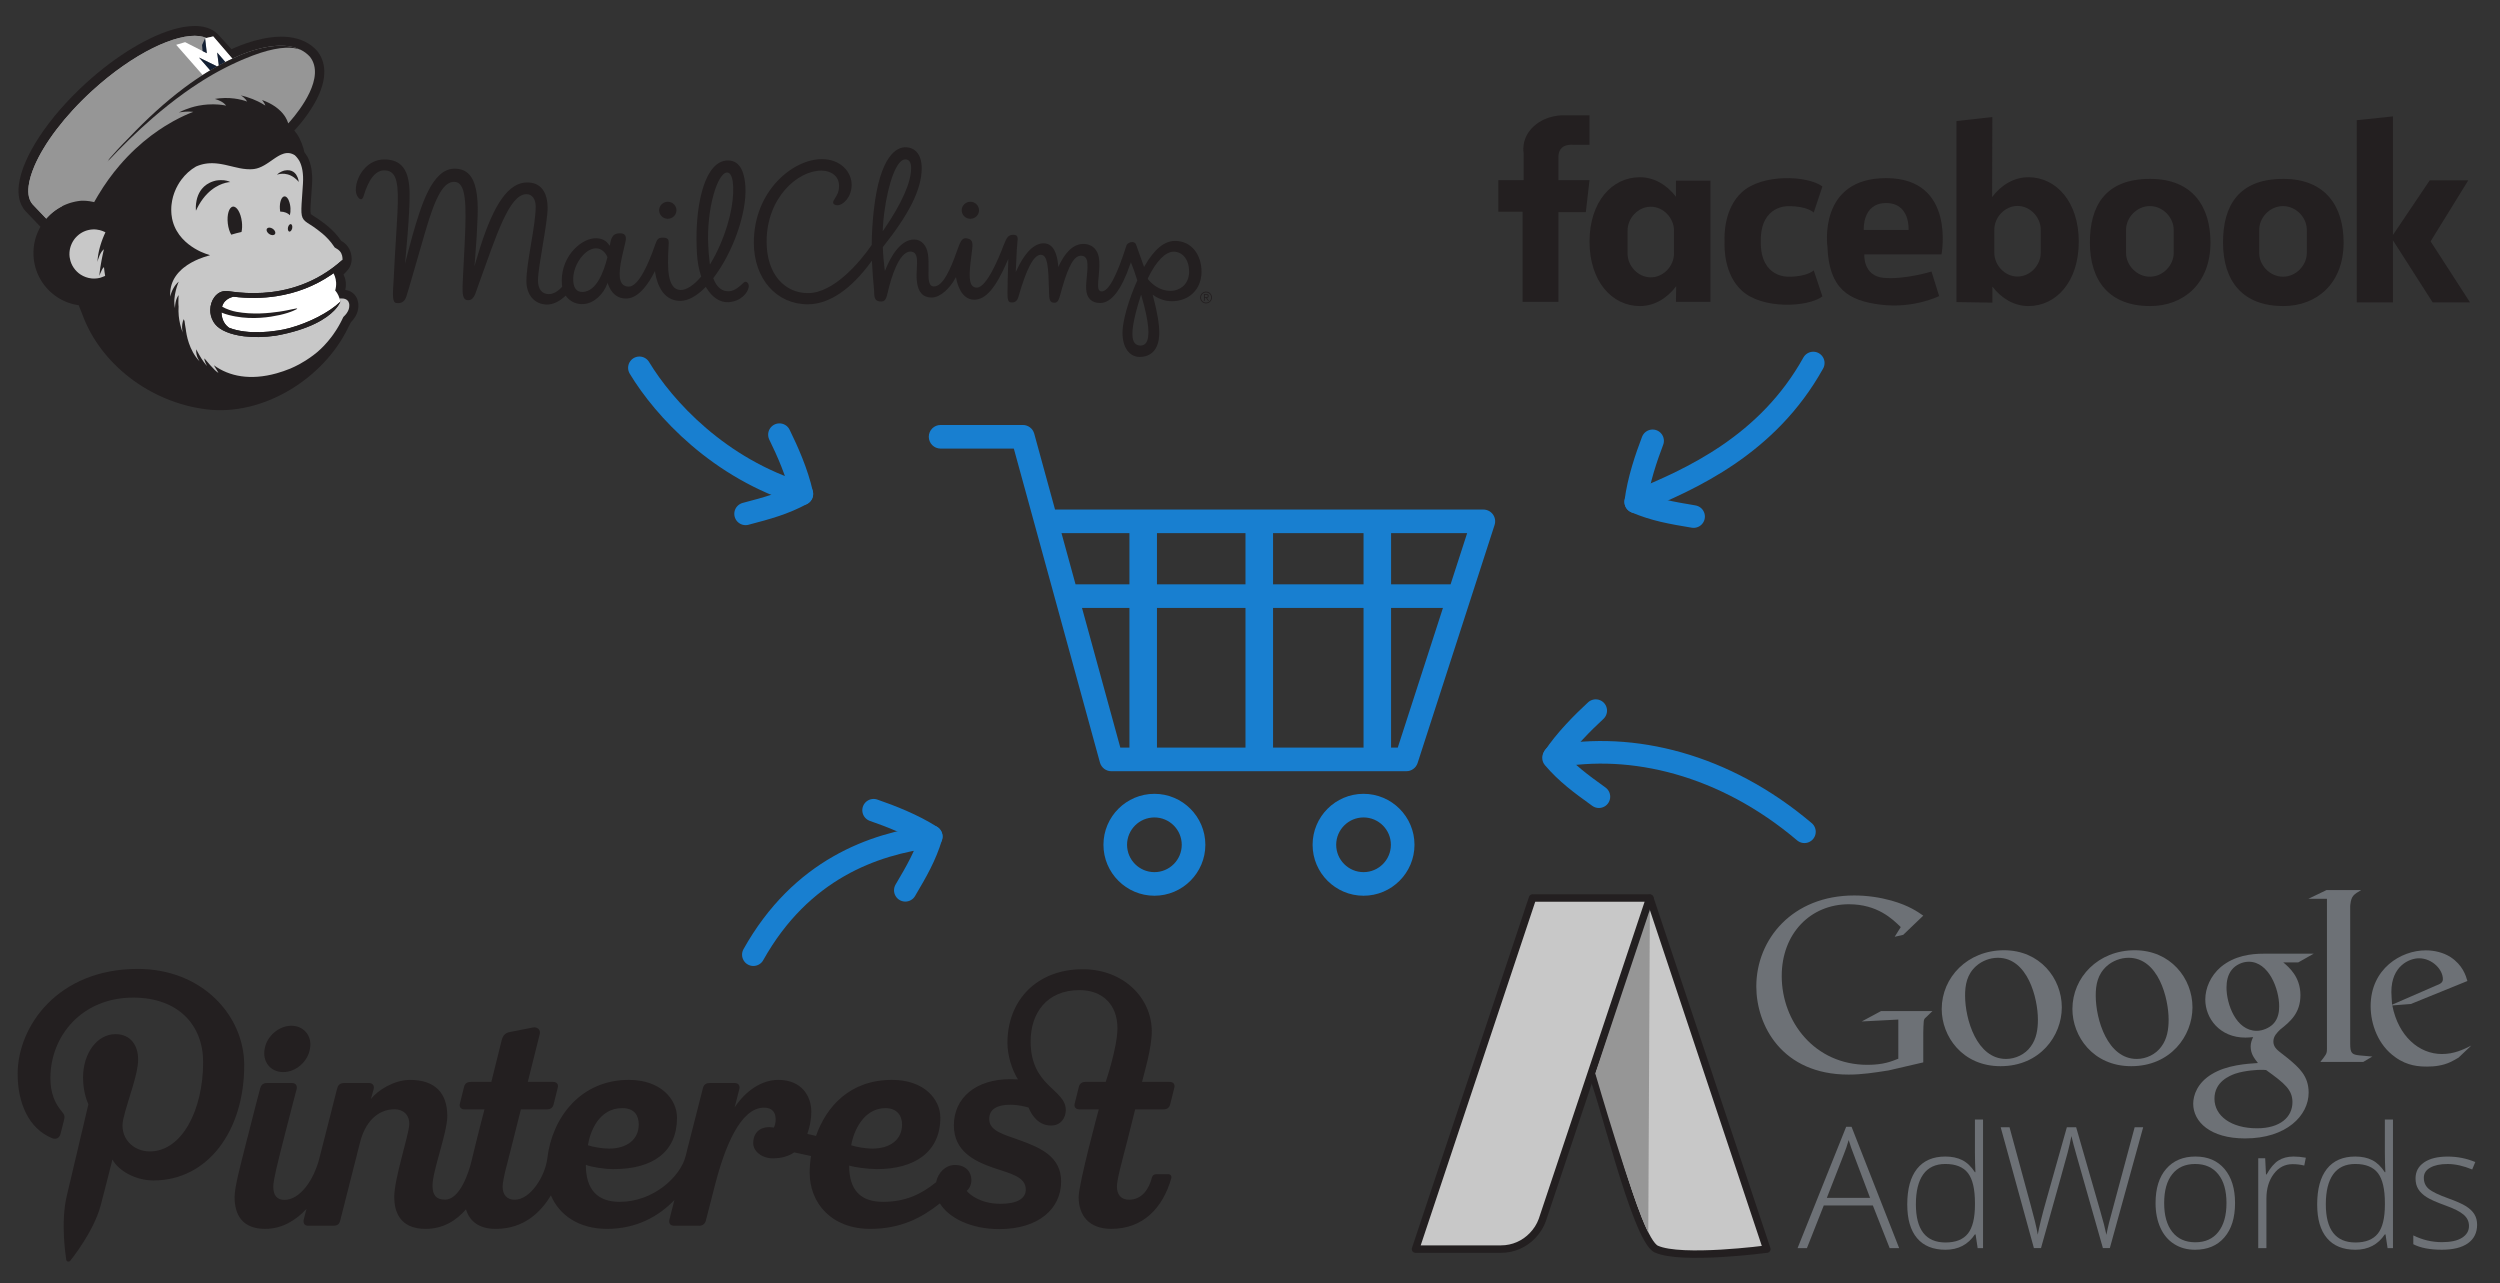 <?xml version="1.0" encoding="utf-8"?>
<!-- Generator: Adobe Illustrator 16.0.0, SVG Export Plug-In . SVG Version: 6.00 Build 0)  -->
<!DOCTYPE svg PUBLIC "-//W3C//DTD SVG 1.1//EN" "http://www.w3.org/Graphics/SVG/1.1/DTD/svg11.dtd">
<svg version="1.1" id="Layer_1" xmlns="http://www.w3.org/2000/svg" xmlns:xlink="http://www.w3.org/1999/xlink" x="0px" y="0px"
	 width="1338.867px" height="687.193px" viewBox="-338.867 0 1338.867 687.193"
	 enable-background="new -338.867 0 1338.867 687.193" xml:space="preserve">
<rect x="-338.867" y="0" width="1338.867" height="687.193" fill="#333333" stroke="none"/>
<g>
	
		<path fill="#C8C8C8" stroke="#231F20" stroke-width="4" stroke-linecap="round" stroke-linejoin="round" stroke-miterlimit="10" d="
		M607.354,668.953l-0.048-0.107l-62.56-187.731l-31.473,93.781c4.252,4.395,23.451,88.894,34.922,94.058
		C561.682,675.025,607.354,668.953,607.354,668.953z"/>
	<path fill="#969696" d="M515.493,574.933c0,0,20.019,68.904,28.375,85.158l0.854-177.129l-0.065-0.184L515.493,574.933z"/>
	
		<path fill="#C8C8C8" stroke="#231F20" stroke-width="4" stroke-linecap="round" stroke-linejoin="round" stroke-miterlimit="10" d="
		M481.909,480.939l-0.008,0.068l-0.023-0.068l-62.63,187.914l-0.047,0.1h45.813c6.606,0,12.545-2.762,16.795-7.174
		c2.303-2.377,4.144-5.195,5.286-8.371c0.008-0.021,0.008-0.039,0.016-0.045l57.56-172.447h-62.769v0.023H481.909L481.909,480.939z"
		/>
	<g>
		<path fill="#6D7176" d="M639.491,641.513h23.151l-8.803-23.33c-0.744-1.832-1.64-4.363-2.662-7.611
			c-0.801,2.834-1.66,5.402-2.619,7.697L639.491,641.513z M664.13,645.578h-26.282l-9.021,22.842h-5.006l26.02-64.971h2.883
			l25.496,64.971h-5.086L664.13,645.578z"/>
		<path fill="#6D7176" d="M702.964,623.361c-5.25,0-9.191,1.855-11.828,5.529c-2.656,3.688-3.955,9.055-3.955,16.061
			c0,13.623,5.289,20.455,15.887,20.455c5.428,0,9.42-1.588,11.945-4.732c2.533-3.16,3.803-8.355,3.803-15.627v-0.75
			c0-7.445-1.238-12.785-3.729-16.039C712.565,625.003,708.548,623.361,702.964,623.361 M702.964,619.38
			c3.486,0,6.496,0.635,9.027,1.904c2.539,1.27,4.815,3.438,6.807,6.5h0.262c-0.158-3.711-0.262-7.348-0.262-10.926v-17.297h4.338
			v68.857h-2.879l-1.105-7.355h-0.362c-3.664,5.482-8.916,8.234-15.753,8.234c-6.641,0-11.713-2.063-15.229-6.195
			c-3.496-4.133-5.248-10.15-5.248-18.057c0-8.318,1.732-14.674,5.211-19.074C691.262,621.578,696.329,619.38,702.964,619.38z"/>
		<path fill="#6D7176" d="M791.049,668.408h-3.711l-14.205-49.918c-1.172-4.102-2.056-7.473-2.66-10.086
			c-0.465,2.566-1.147,5.508-2.006,8.84c-0.881,3.338-5.631,20.393-14.28,51.164h-3.802l-17.787-64.703h4.729l11.328,41.686
			c0.435,1.684,0.855,3.24,1.229,4.668c0.377,1.436,0.729,2.771,1.049,4.021c0.312,1.258,0.599,2.467,0.843,3.641
			c0.252,1.164,0.471,2.342,0.684,3.514c0.697-4.01,2.197-10.104,4.5-18.275l11.066-39.254h4.985l12.97,45.055
			c1.51,5.199,2.59,9.381,3.235,12.566c0.381-2.129,0.871-4.381,1.472-6.764c0.6-2.379,5.157-19.33,13.647-50.844h4.562
			L791.049,668.408z"/>
		<path fill="#6D7176" d="M820.147,644.296c0,6.611,1.438,11.764,4.356,15.455c2.905,3.699,7.014,5.549,12.33,5.549
			c5.315,0,9.426-1.85,12.321-5.549c2.914-3.691,4.365-8.844,4.365-15.455c0.002-6.641-1.465-11.793-4.406-15.441
			c-2.936-3.662-7.055-5.488-12.366-5.488c-5.306,0-9.398,1.826-12.275,5.469C821.583,632.466,820.146,637.625,820.147,644.296
			 M858.106,644.296c0,7.85-1.898,13.979-5.716,18.391c-3.795,4.414-9.045,6.611-15.745,6.611c-4.22,0-7.939-1.02-11.152-3.059
			c-3.209-2.037-5.688-4.949-7.387-8.766c-1.701-3.791-2.568-8.203-2.568-13.18c0-7.842,1.904-13.957,5.713-18.34
			c3.811-4.383,9.027-6.576,15.658-6.576c6.615,0,11.791,2.217,15.563,6.66C856.233,630.478,858.106,636.564,858.106,644.296z"/>
		<path fill="#6D7176" d="M889.464,619.38c2.037,0,4.217,0.207,6.548,0.623l-0.842,4.205c-2.001-0.5-4.089-0.756-6.24-0.756
			c-4.1,0-7.465,1.74-10.082,5.219c-2.631,3.484-3.942,7.879-3.942,13.184v26.57h-4.377V620.31h3.713l0.434,8.672h0.314
			c1.979-3.533,4.09-6.025,6.319-7.459C883.559,620.101,886.276,619.38,889.464,619.38"/>
		<path fill="#6D7176" d="M922.496,623.361c-5.244,0-9.205,1.855-11.828,5.529c-2.65,3.688-3.949,9.055-3.949,16.061
			c0,13.623,5.291,20.455,15.887,20.455c5.424,0,9.414-1.588,11.951-4.732c2.535-3.16,3.799-8.355,3.799-15.627v-0.75
			c0-7.445-1.246-12.785-3.729-16.039C932.105,625.003,928.068,623.361,922.496,623.361 M922.496,619.38
			c3.473,0,6.482,0.635,9.027,1.904c2.532,1.27,4.805,3.438,6.813,6.5h0.268c-0.17-3.711-0.268-7.348-0.268-10.926v-17.297h4.34
			v68.857h-2.887l-1.105-7.355h-0.367c-3.662,5.482-8.906,8.234-15.742,8.234c-6.635,0-11.711-2.063-15.223-6.195
			c-3.508-4.133-5.262-10.15-5.262-18.057c0-8.318,1.74-14.674,5.215-19.074C910.795,621.578,915.855,619.38,922.496,619.38z"/>
		<path fill="#6D7176" d="M987.74,655.888c0,4.305-1.642,7.605-4.912,9.938c-3.279,2.32-7.928,3.461-13.943,3.461
			c-6.438,0-11.535-0.982-15.313-2.953v-4.725c4.852,2.416,9.947,3.625,15.313,3.625c4.75,0,8.357-0.787,10.811-2.369
			c2.47-1.588,3.695-3.688,3.695-6.299c0-2.422-0.979-4.457-2.943-6.109c-1.952-1.654-5.182-3.279-9.67-4.871
			c-4.803-1.74-8.18-3.234-10.133-4.492c-1.928-1.25-3.418-2.668-4.397-4.242c-0.99-1.586-1.479-3.498-1.479-5.773
			c0-3.588,1.508-6.445,4.533-8.533c3.029-2.09,7.252-3.145,12.674-3.145c5.193,0,10.127,0.977,14.783,2.924l-1.646,3.979
			c-4.713-1.941-9.098-2.926-13.137-2.926c-3.938,0-7.031,0.648-9.332,1.949c-2.309,1.293-3.438,3.096-3.438,5.396
			c0,2.52,0.885,4.521,2.668,6.012c1.783,1.514,5.271,3.186,10.473,5.055c4.334,1.563,7.496,2.959,9.475,4.217
			c1.97,1.258,3.455,2.674,4.451,4.262C987.244,651.859,987.74,653.74,987.74,655.888"/>
	</g>
	<g>
		<path fill="#6D7176" d="M878.506,548.413c2.972-3.016,3.229-7.155,3.229-9.495c0-9.33-5.574-23.869-16.293-23.869
			c-3.369,0-6.99,1.676-9.063,4.28c-2.201,2.724-2.853,6.22-2.853,9.608c0,8.685,5.043,23.117,16.181,23.117
			C872.919,552.054,876.426,550.493,878.506,548.413 M874.751,573.066c-1.021-0.12-1.68-0.12-2.957-0.12
			c-1.176,0-8.164,0.247-13.588,2.06c-2.857,1.059-11.129,4.188-11.129,13.41c0,9.203,8.951,15.84,22.791,15.84
			c12.387,0,18.979-5.984,18.979-14.02C888.839,583.591,884.581,580.123,874.751,573.066z M883.937,515.421
			c2.954,2.485,9.181,7.668,9.181,17.517c0.002,9.641-5.446,14.173-10.876,18.466c-1.662,1.701-3.609,3.495-3.609,6.365
			c0,2.85,1.947,4.406,3.355,5.562l4.646,3.636c5.688,4.816,10.882,9.195,10.882,18.188c0,12.193-11.781,24.525-34.029,24.525
			c-18.744,0-27.789-8.957-27.789-18.58c0-4.645,2.31-11.256,9.957-15.84c8.006-4.918,18.883-5.584,24.703-5.961
			c-1.799-2.345-3.893-4.812-3.893-8.817c0-2.193,0.664-3.509,1.303-5.063c-1.436,0.141-2.846,0.26-4.146,0.26
			c-13.7,0-21.454-10.293-21.454-20.381c0-6,2.723-12.6,8.272-17.39c7.34-6.12,16.158-7.164,23.137-7.164h26.653l-8.293,4.679
			H883.937L883.937,515.421z"/>
		<path fill="#6D7176" d="M818.641,560.501c3.104-4.146,3.896-9.297,3.896-14.4c0-11.41-5.43-33.164-21.441-33.164
			c-4.281-0.002-8.533,1.667-11.643,4.398c-5.031,4.523-5.957,10.233-5.957,15.821c0,12.831,6.354,33.956,21.984,33.956
			C810.508,567.113,815.678,564.661,818.641,560.501 M802.508,570.992c-20.539,0-31.504-16.08-31.504-30.593
			c0-16.978,13.801-31.497,33.433-31.497c18.977,0,30.864,14.904,30.864,30.586C835.296,554.792,823.565,570.992,802.508,570.992z"
			/>
		<path fill="#6D7176" d="M748.659,560.501c3.108-4.146,3.873-9.297,3.873-14.4c0-11.41-5.402-33.164-21.443-33.164
			c-4.268-0.002-8.504,1.667-11.615,4.398c-5.031,4.523-5.945,10.233-5.945,15.821c0,12.831,6.318,33.956,21.941,33.956
			C740.53,567.113,745.694,564.661,748.659,560.501 M732.518,570.992c-20.547,0-31.504-16.08-31.504-30.593
			c0-16.978,13.808-31.497,33.438-31.497c18.984,0,30.871,14.904,30.871,30.586C765.329,554.792,753.575,570.992,732.518,570.992z"
			/>
		<path fill="#6D7176" d="M691.133,568.953l-18.556,4.305c-7.541,1.189-14.266,2.232-21.416,2.232
			c-35.827,0-49.444-26.459-49.444-47.191c0-25.291,19.338-48.733,52.431-48.733c7.018,0,13.782,1.036,19.866,2.718
			c9.716,2.751,14.287,6.161,17.117,8.081l-10.742,10.287l-4.567,1.037l3.252-5.203c-4.435-4.293-12.467-12.22-27.789-12.22
			c-20.521,0-35.957,15.629-35.957,38.428c0,24.506,17.656,47.57,45.949,47.57c8.328,0,12.6-1.722,16.494-3.275v-20.971
			l-19.609,1.022l10.371-5.575h27.524l-3.354,3.256c-0.918,0.765-1.051,1.017-1.297,2.053c-0.14,1.216-0.273,4.984-0.273,6.293
			C691.133,553.065,691.131,568.953,691.133,568.953"/>
		<path fill="#6D7176" d="M924.967,565.232c-4.301-0.412-5.195-1.182-5.195-6.253v-1.455v-72.317
			c0.037-0.292,0.053-0.564,0.084-0.837c0.527-4.584,1.83-5.335,5.836-7.714h-18.559l-9.748,4.691h9.947v0.074l-0.008-0.026v76.13
			v4.318c0,2.605-0.537,2.979-3.527,6.865h22.979l4.853-2.871C929.385,565.623,927.174,565.464,924.967,565.232"/>
		<path fill="#6D7176" d="M965.68,527.845c2.459-0.916,3.734-1.674,3.734-3.48c0-5.197-5.801-11.157-12.77-11.157
			c-5.156,0-14.826,4.04-14.826,18.015c0,2.207,0.272,4.531,0.385,6.838L965.68,527.845z M977.799,566.407
			c-1.412,0.778-2.854,1.715-4.277,2.347c-4.238,1.967-8.619,2.445-12.486,2.445c-4.139,0-10.565-0.24-17.172-5.063
			c-9.108-6.434-13.147-17.584-13.147-27.287c0-20.073,16.26-29.895,29.528-29.895c4.652,0,9.451,1.178,13.271,3.608
			c6.468,4.267,8.168,9.829,9.022,12.811l-30.278,12.308l-9.94,0.771c3.205,16.46,14.307,26.022,26.567,26.022
			c6.563-0.002,11.322-2.332,15.715-4.51L977.799,566.407z"/>
	</g>
</g>
<g>
	<g>
		<g>
			<path fill="#231F20" d="M-19.628,133.373v-0.002V133.373z"/>
			<path fill="#231F20" d="M288.569,161.315l0.154,0.003c9.278,0,15.811-6.429,15.881-15.631c0.035-4.556-1.281-8.726-3.707-11.74
				c-2.564-3.189-6.152-4.891-10.381-4.924h-0.084c-5.707,0-11.004,4.33-16.199,13.238l-0.414,0.71l-0.266-0.776
				c-1.312-3.819-2.48-7-3.179-8.901c-0.487-1.327-0.705-1.924-0.756-2.117c-0.248-0.963-1.074-1.562-2.151-1.562
				c-0.664,0-1.369,0.226-2.037,0.649c-0.662,0.421-1.031,0.937-1.164,1.624l-0.033,0.103c-5.199,16.212-9.486,24.086-13.115,24.086
				c-0.528-0.005-0.94-0.178-1.252-0.521c-0.949-1.05-0.717-3.551-0.391-7.012c0.235-2.542,0.506-5.422,0.395-8.476
				c-0.215-5.872-3.43-9.398-8.594-9.438c-6.564-0.002-10.82,6.988-12.779,11.156l-0.586,1.244l-0.129-1.369
				c-0.49-5.156-2.221-11.315-7.686-11.357c-6.373,0-11.229,7.479-14.193,13.757l-0.793,1.682l0.08-1.857
				c0.352-8.373,0.641-13.316,0.857-14.688c0.215-1.375,0.102-2.299-0.349-2.827c-0.426-0.496-1.229-0.678-2.408-0.603
				c-2.039,0.129-3.084,1.371-4.653,5.534c-2.58,6.836-9.146,22.744-14.386,22.744c-1.04-0.007-1.864-0.362-2.469-1.053
				c-2.196-2.52-1.315-9.331-0.1-18.758l0.092-0.713c0.574-4.463-0.408-5.416-2.83-5.861c-0.262-0.048-0.508-0.072-0.736-0.072
				c-1.938,0-2.844,1.854-4.649,7.006c-3.217,9.169-7.355,18.811-12.193,18.811c-0.178,0-0.354-0.013-0.531-0.042
				c-2.563-0.436-2.506-4.24-2.438-9.059c0.039-2.606,0.082-5.56-0.318-8.228c-0.723-4.786-3.543-7.776-7.36-7.805
				c-7.621,0-12.758,9.757-15.148,15.573l-0.541,1.316l-0.182-1.413c-0.32-2.522-0.74-6.519-0.926-11.246l-0.005-0.141l0.087-0.109
				c14.26-17.949,20.657-30.904,20.743-42c0.056-7.092-3.219-11.349-8.75-11.393c-4.045,0-13.668,3.371-17.008,34.586
				c-0.621,5.789-0.963,11.724-1.014,17.642v0.116l-0.066,0.094c-6.522,9.443-20.446,25.686-34.078,25.686
				c-12.315,0-22.143-9.964-22.143-27.554c0-23.578,16.688-38.056,29.248-38.056l0.104,0.001c2.729,0.021,5.068,0.783,6.769,2.206
				c1.766,1.475,2.686,3.544,2.67,5.981c-0.027,3.255-1.086,4.929-2.111,6.545c-0.264,0.416-0.526,0.829-0.766,1.268
				c-0.242,0.441-0.465,1.083-0.143,1.632c0.331,0.563,1.174,0.917,2.202,0.926c2.99,0,7.511-4.328,7.562-10.849
				c0.051-6.827-5.699-13.858-15.955-13.858c-15.521,0-36.426,17.051-36.426,44.689c0,19.548,12.256,33.06,28.859,33.06
				c11.784,0,23.438-8.436,33.76-22.527l0.633-0.853l0.045,1.062c0.221,5.157,0.592,9.222,0.867,12.189
				c0.178,1.908,0.305,3.286,0.297,4.047c-0.012,1.667,0.26,2.823,0.834,3.534s1.486,1.046,2.869,1.057
				c2.317,0,2.782-1.582,3.701-5.479l0.266-1.114c1.141-4.725,5.354-20.145,11.69-20.145c1.035,0.009,1.835,0.316,2.4,0.917
				c1.4,1.485,1.246,4.532,1.068,8.062c-0.109,2.202-0.226,4.476-0.004,6.692c0.598,5.981,3.18,8.905,7.896,8.941
				c4.842,0.002,9.896-5.214,12.562-10.062l0.506-0.914l0.194,1.026c0.494,2.593,2.693,11.108,9.584,11.108
				c6.25,0,11.607-6.579,17.482-20.117l0.768-1.768l-0.049,1.928c-0.125,5.13-0.399,11.395-0.401,16.238
				c-0.003,3.746,0.375,5.176,2.106,5.176c0.123,0,0.254,0.018,0.394,0.018c1.659,0,2.788-0.992,3.352-2.953
				c4.418-15.405,8.24-22.579,12.025-22.579c3.705,0.028,4.053,6.804,4.35,18.778l0.02,0.84c0.091,4.187,0.242,6.041,2.843,6.06
				c1.975,0,2.467-1.551,3.485-5.37c0.195-0.728,0.408-1.527,0.658-2.388c3.568-12.382,6.527-17.434,10.211-17.434
				c3.15,0.024,3.326,3.275,3.385,4.343c0.121,2.288-0.112,4.683-0.342,6.995c-0.211,2.15-0.43,4.372-0.346,6.44
				c0.193,4.844,2.846,7.531,7.467,7.565c5.998,0,11.414-7.017,16.156-20.851l0.33-0.965l0.377,0.947
				c0.859,2.174,1.979,5.118,3.018,8.629l0.039,0.134l-0.057,0.127c-4.592,10.197-7.83,21.557-7.877,27.624
				c-0.062,7.993,3.553,13.187,9.213,13.231h0.098c3.078,0,10.252-1.235,10.394-12.674c0.057-4.688-1.051-11.316-3.289-19.704
				l-0.256-0.961l0.826,0.551C282.106,160.273,285.329,161.289,288.569,161.315z M133.94,122.526
				c0.129-2.866,0.369-5.657,0.711-8.296c2.221-17.003,6.854-28.879,11.275-28.879h0.02c2.105,0.015,3.162,1.608,3.139,4.733
				c-0.059,7.678-4.924,18.669-14.459,32.672l-0.746,1.094L133.94,122.526z M274.854,183.662c-0.705,0.937-1.685,1.41-2.91,1.41
				c-1.408-0.011-2.469-0.502-3.188-1.463c-2.016-2.695-1.446-9.028,1.845-20.526c0.391-1.373,0.819-2.755,1.27-4.106l0.381-1.147
				l0.336,1.16C276.421,172.262,277.183,180.562,274.854,183.662z M276.044,149.661l-0.067-0.127l-0.142-0.441l0.064-0.131
				c4.371-9.007,9.379-14.169,13.74-14.169h0.043c4.922,0.037,8.323,4.465,8.278,10.765c-0.032,4.205-1.887,6.626-3.436,7.917
				c-1.766,1.473-4.119,2.315-6.455,2.315C282.31,155.746,278.358,152.434,276.044,149.661z"/>
			<path fill="#231F20" d="M289.64,135.172v-0.005V135.172z"/>
			<path fill="#231F20" d="M-2.733,159.828c6.746-0.542,12.1-9.717,14.088-13.637l0.51-1.011l0.197,1.117
				c0.951,5.514,3.951,14.779,13.336,14.852h0.078c4.057,0,8.664-2.483,13.316-7.177l0.342-0.345l0.248,0.415
				c3.133,5.24,7.334,8.023,11.809,7.795c6.588-0.342,10.586-5.01,10.938-8.252c0.09-0.827-0.129-1.604-0.6-2.13
				c-0.594-0.66-1.453-0.737-2.088-0.131l-0.299,0.285c-1.533,1.472-4.394,4.216-7.504,4.378c-3.812,0.187-6.631-2.092-8.451-6.795
				l-0.078-0.198l0.129-0.167c10.482-13.709,17.836-34.628,17.111-48.657c-0.334-6.493-2.226-14.233-9.314-14.233
				c-0.174,0-0.352,0.004-0.529,0.013c-2.717,0.14-5.188,1.435-7.344,3.848c-6.578,7.361-10.023,25.48-8.771,46.161
				c0.261,4.297,1.004,8.313,2.216,11.932l0.067,0.202l-0.139,0.163c-3.889,4.544-7.725,7.049-10.805,7.049
				c-7.408,0-7.16-12.421-6.574-22.724c0.129-2.222,0.316-3.637-0.342-4.439c-0.469-0.577-1.256-0.86-2.398-0.871H16.28
				c-2.635,0-3.188,0.542-4.537,4.456c-2.805,8.128-8.346,21.77-13.918,21.77c-1.545-0.013-2.725-0.542-3.531-1.57
				c-2.703-3.451-0.65-12.056,1-18.971c0.295-1.244,0.58-2.437,0.822-3.542c0.363-1.639,0.254-2.836-0.328-3.56
				c-0.58-0.722-1.742-1.014-3.273-0.893c-2.385,0.191-3.912,1.191-4.647,5.729l-0.147,0.943l-0.556-0.671
				c-1.043-1.538-3.076-3.371-6.846-3.371c-0.332,0-0.672,0.013-1.025,0.042c-4.025,0.329-8.611,3.135-11.965,7.32
				c-3.918,4.887-5.787,11.072-5.268,17.416c0.027,0.335,0.078,0.658,0.125,0.978l0.029,0.178l-0.123,0.134
				c-2.344,2.553-4.73,3.847-7.098,3.847c-3.649-0.028-5.744-2.742-5.744-7.26c0-7.609,5.154-30.543,5.154-38.846
				c0-8.835-3.937-13.646-10.774-13.698l-0.103-0.001c-9.982,0-17.765,11.328-25.209,34.635c-0.682,2.135-1.423,4.6-2.059,6.732
				l-1.046,3.505l0.312-3.643c0.691-8.12,1.166-16.019,1.411-23.479c0.37-11.265-1.152-18.514-4.656-22.162
				c-1.889-1.967-4.39-2.937-7.646-2.96h-0.086c-12.217,0-18.069,20.603-22.331,35.141c-1.285,4.389-3.821,14.288-5.513,21.055
				l1.002-1.63c0.751-8.521,2.929-29.867,2.787-41.447c-0.153-12.421-4.291-17.993-13.415-18.062h-0.112
				c-4.874,0-8.255,2.422-10.235,4.453c-3.175,3.262-5.155,8.028-5.044,12.146c0.067,2.501,1.603,4.729,2.767,4.729
				c0.758,0,1.179-1.012,1.361-1.614c2.822-9.333,6.475-13.869,11.165-13.869c1.945,0.016,3.392,0.588,4.475,1.752
				c3.663,3.928,2.997,14.541,1.788,33.803c-0.389,6.208-0.83,13.242-1.202,21.244c-0.064,1.373-0.15,2.698-0.231,3.959
				c-0.356,5.556-0.639,9.947,1.469,10.274c2.742,0.428,4.527-0.687,5.44-3.4c1.354-4.027,4.392-15.034,10.27-35.148
				c5.639-19.3,9.901-26.323,15.352-26.323c6.298,0,6.768,10.814,5.613,33.634c-0.246,4.837-0.575,10.315-0.828,16.28
				c-0.035,0.838-0.074,1.65-0.114,2.433c-0.243,4.938-0.435,8.833,0.976,10.327c0.441,0.465,1.039,0.695,1.83,0.7
				c2.73,0,3.55-2.393,4.911-6.361c0.24-0.699,0.495-1.447,0.78-2.23c9.355-25.806,16.273-48.196,25.556-48.196
				c2.786,0,4.952,2.262,4.952,6.673c0,10.183-4.978,29.858-4.978,39.834c0,3.573,1.029,6.782,2.972,9.037
				c1.995,2.314,4.785,3.549,8.07,3.575h0.072c3.105,0,6.344-1.509,9.623-4.485l0.307-0.279l0.246,0.333
				c2.16,2.902,5.643,4.461,9.406,4.172c5.77-0.449,10.611-5.586,12.409-10.432l0.354-0.948l0.353,0.948
				C-11.815,155.996-8.921,160.328-2.733,159.828z M50.437,92.397l0.1-0.002c0.658,0,1.236,0.33,1.719,0.982
				c2.291,3.099,2.326,14.403-1.617,27.267c-2.25,7.352-5.278,14.297-8.754,20.083l-0.555,0.921l-0.143-1.066
				c-0.406-3.11-0.609-6.35-0.75-9.107C39.429,112.033,45.312,92.662,50.437,92.397z M-13.587,137.839
				c-2.02,8.126-5.893,17.934-12.873,18.495c-0.195,0.013-0.387,0.024-0.57,0.024c-2.896,0-4.52-1.897-4.826-5.637
				c-0.383-4.681,1.635-10.162,5.141-13.968c2.23-2.424,4.75-3.758,7.088-3.758h0.049c2.951,0.022,5.021,2.393,5.973,4.604
				l0.051,0.114L-13.587,137.839z"/>
			<path fill="#231F20" d="M145.927,85.726L145.927,85.726L145.927,85.726z"/>
			<path fill="#231F20" d="M18.796,108.05c-2.576,0-4.66,2.031-4.678,4.527c-0.02,2.514,2.049,4.576,4.609,4.595l0.037,0.375l0,0
				v-0.375c2.539,0,4.621-2.028,4.639-4.525C23.425,110.132,21.356,108.07,18.796,108.05z"/>
			<path fill="#231F20" d="M180.845,108.05c-2.578,0-4.66,2.031-4.681,4.527c-0.02,2.514,2.047,4.576,4.609,4.595l0.035,0.375l0,0
				v-0.375c2.541,0,4.623-2.028,4.643-4.525C185.47,110.132,183.403,108.07,180.845,108.05z"/>
		</g>
		<g>
			<path fill="#231F20" d="M307.038,156.167c-1.744,0-3.166,1.421-3.166,3.168c0,1.744,1.422,3.163,3.166,3.163
				s3.164-1.419,3.164-3.163C310.202,157.588,308.782,156.167,307.038,156.167z M307.038,162.039c-1.498,0-2.707-1.206-2.707-2.704
				c0-1.499,1.209-2.707,2.707-2.707c1.496,0,2.705,1.208,2.705,2.707C309.743,160.833,308.534,162.039,307.038,162.039z"/>
			<path fill="#231F20" d="M308.438,158.507c0-0.653-0.32-1.011-1.146-1.011h-1.403v3.647h0.461v-1.597h0.653l1.091,1.597h0.518
				l-1.088-1.597C308.015,159.462,308.438,159.181,308.438,158.507z M306.937,159.137h-0.588v-1.233h0.815
				c0.389,0,0.816,0.136,0.816,0.603C307.981,159.113,307.437,159.137,306.937,159.137z"/>
		</g>
	</g>
	<g>
		<path fill="#231F20" d="M-146.936,163.292c-0.013-0.344-0.043-0.672-0.081-0.98c-0.025-0.205-0.063-0.408-0.114-0.605
			c-0.085-0.457-0.19-0.911-0.344-1.342l-0.003-0.008c-0.316-0.896-0.805-1.756-1.433-2.481c-0.625-0.724-1.375-1.297-2.124-1.693
			l-0.023-0.014c-0.799-0.419-1.585-0.652-2.297-0.789c-0.21-0.038-0.405-0.058-0.6-0.079c0.911-3.901-0.229-6.88-0.966-8.272
			c0.057-0.055,0.117-0.109,0.171-0.162c0.973-0.939,1.799-1.838,2.494-2.741l0.132-0.18c0.56-0.802,0.928-1.624,1.164-2.378
			c0.201-0.648,0.3-1.235,0.358-1.77l0.006,0.001l0.006-0.033l0.003-0.077l0.022-0.165h-0.013l0.01-0.185h0.004l0.002-0.11
			c0.004-0.109,0.007-0.223,0.007-0.342c0.005-0.221,0.004-0.45-0.007-0.702c-0.053-1.208-0.272-2.779-1.065-4.48
			c-0.397-0.847-0.944-1.718-1.674-2.525c-0.725-0.806-1.63-1.54-2.671-2.121l0.006,0.002c-0.077-0.042-0.135-0.083-0.205-0.124
			c-2.161-3.181-4.629-5.647-6.817-7.518c-1.135-0.97-2.195-1.779-3.097-2.44c-0.895-0.657-1.648-1.175-2.069-1.486l0.005,0.003
			c-0.963-0.706-1.678-1.131-2.021-1.325c-0.788-0.479-1.375-0.861-1.729-1.128c-0.275-0.209-0.411-0.344-0.461-0.398l-0.027-0.035
			c-0.004-0.008-0.035-0.067-0.076-0.281c-0.044-0.212-0.092-0.576-0.113-1.101c-0.036-0.826-0.008-2.035,0.083-3.631
			c0.145-2.568,0.436-6.112,0.738-10.913c0.1-1.528,0.114-2.967,0.059-4.322c-0.09-2.174-0.371-4.145-0.826-5.929l-0.002-0.009
			c-0.1-0.406-0.215-0.806-0.337-1.198l-0.002-0.005l-0.002-0.004c-0.091-0.292-0.172-0.514-0.221-0.656l0.003,0.008
			c-0.092-0.26-0.187-0.519-0.292-0.782l-0.002-0.011c-0.053-0.127-0.118-0.292-0.205-0.496l-0.001-0.005l-0.001-0.003
			c-0.165-0.387-0.352-0.803-0.589-1.251l-0.063-0.12l-0.119-0.212l-0.084-0.141c-0.438-0.72-0.901-1.378-1.385-1.989
			c-0.244-1.104-0.668-2.738-1.374-4.595c-0.625-1.634-1.463-3.447-2.654-5.234c-0.414-0.616-0.884-1.227-1.399-1.824l0.171-0.178
			c0.242-0.252,5.965-6.247,10.447-14.026c8.354-14.499,5.573-23.364,1.771-28.248l-0.108-0.136l-0.114-0.129
			c-3.666-4.074-8.652-6.529-14.819-7.295c-12.772-1.589-27.217,4.679-31.004,6.461l-6.885-7.605l-0.025-0.028
			c-0.609-0.669-1.285-1.267-2.01-1.792c-0.729-0.525-1.51-0.979-2.33-1.359c-1.646-0.763-3.45-1.241-5.372-1.48
			c-3.853-0.475-8.179-0.014-12.883,1.193c-7.051,1.818-14.971,5.341-23.249,10.307c-8.275,4.964-16.897,11.381-25.269,19.016
			c-10.229,9.33-18.679,19.193-24.835,28.556c-3.076,4.681-5.581,9.239-7.441,13.561c-1.858,4.326-3.08,8.414-3.55,12.197
			c-0.342,2.75-0.287,5.348,0.265,7.743c0.241,1.049,0.587,2.055,1.031,3.008c0.569,1.226,1.306,2.362,2.223,3.368l0.022,0.024
			l7.213,7.554l0.798,0.835l-0.046,0.08c-0.087,0.152-0.168,0.305-0.254,0.458c-0.124,0.228-0.248,0.455-0.367,0.685
			c-0.079,0.157-0.157,0.314-0.233,0.473c-0.115,0.235-0.225,0.468-0.334,0.706c-0.073,0.158-0.143,0.319-0.212,0.48
			c-0.105,0.241-0.208,0.483-0.304,0.729c-0.064,0.161-0.127,0.322-0.19,0.485c-0.093,0.247-0.182,0.5-0.271,0.751
			c-0.056,0.164-0.113,0.326-0.166,0.49c-0.084,0.257-0.161,0.516-0.238,0.776c-0.022,0.072-0.046,0.142-0.067,0.215
			c-0.026,0.091-0.05,0.185-0.076,0.277c-0.074,0.266-0.14,0.536-0.205,0.805c-0.039,0.161-0.081,0.323-0.118,0.487
			c-0.025,0.118-0.051,0.235-0.075,0.354c-0.035,0.167-0.065,0.333-0.098,0.501c-0.029,0.151-0.062,0.303-0.088,0.455
			c-0.06,0.338-0.109,0.683-0.156,1.025c-0.013,0.101-0.032,0.2-0.045,0.302l-0.003,0.029l-0.008,0.091
			c-0.027,0.224-0.046,0.449-0.07,0.676c-0.033,0.354-0.062,0.708-0.08,1.066c-0.012,0.156-0.019,0.316-0.026,0.476
			c-0.004,0.122-0.014,0.243-0.019,0.368c-0.006,0.249-0.003,0.501-0.004,0.755c0,0.15-0.002,0.301,0,0.455
			c0.001,0.09-0.002,0.18,0,0.271v0.032v0.019c0.004,0.163,0.011,0.326,0.016,0.487c0.008,0.178,0.024,0.353,0.035,0.529
			c0.008,0.131,0.011,0.263,0.019,0.393c0.011,0.116,0.018,0.204,0.026,0.279c0.014,0.166,0.03,0.334,0.047,0.499
			c0.017,0.19,0.038,0.394,0.066,0.626l0.001,0.02v-0.003c0.013,0.09,0.022,0.151,0.032,0.222c0.026,0.188,0.056,0.376,0.084,0.564
			c0.022,0.168,0.052,0.356,0.09,0.592c0.019,0.094,0.033,0.173,0.047,0.242c0.021,0.114,0.044,0.227,0.067,0.337l0.001,0.009
			l0.003,0.015l0.03,0.144c0.028,0.155,0.068,0.351,0.127,0.617c0.016,0.071,0.028,0.119,0.042,0.18
			c0.042,0.169,0.074,0.296,0.099,0.386l0.041,0.172c0.014,0.056,0.028,0.108,0.047,0.188l0.041,0.159l0.037,0.133l0.03,0.12
			c0.018,0.06,0.03,0.101,0.047,0.156l0.043,0.164c0.038,0.127,0.081,0.252,0.119,0.379c0.046,0.148,0.104,0.345,0.19,0.609
			l-0.014-0.043l0.016,0.049c0.021,0.063,0.036,0.105,0.056,0.158c0.076,0.219,0.138,0.387,0.168,0.474l0.005,0.01v0.001
			c0.051,0.144,0.125,0.354,0.229,0.628l0.002,0.004l0.001,0.006l-0.001-0.006l0.009,0.025l-0.004-0.013l0.046,0.113
			c0.067,0.169,0.12,0.3,0.164,0.4l0.052,0.129l0.008,0.02c0.027,0.065,0.063,0.153,0.106,0.254c0.04,0.095,0.087,0.207,0.143,0.334
			l-0.005-0.01l0.058,0.122c0.052,0.117,0.101,0.228,0.146,0.317c0.043,0.086,0.079,0.165,0.109,0.228l-0.004-0.01l0.006,0.014l0,0
			l0.004,0.01l-0.004-0.01c0.066,0.141,0.148,0.321,0.262,0.545l0.009,0.021l0.006,0.012l0.048,0.094
			c0.049,0.092,0.095,0.183,0.136,0.26c0.059,0.111,0.113,0.207,0.154,0.288l0.008,0.017c0.062,0.112,0.147,0.277,0.265,0.488
			l0.008,0.014l0.007,0.016l0.049,0.082c0.048,0.085,0.094,0.167,0.138,0.239c0.074,0.127,0.145,0.24,0.199,0.335l0.017,0.026
			l0.003,0.008c0.057,0.091,0.145,0.238,0.267,0.435l0.011,0.018l0.035,0.057c0.06,0.094,0.119,0.185,0.173,0.267
			c0.087,0.13,0.165,0.248,0.232,0.349l-0.011-0.017c0.073,0.107,0.172,0.261,0.31,0.454l0.011,0.017l0.006,0.012l-0.013-0.021
			l0.014,0.021l0.011,0.015l-0.003-0.002l0.005,0.007l0.001,0.001c0.065,0.092,0.13,0.183,0.195,0.273
			c0.09,0.125,0.176,0.242,0.252,0.344l-0.005-0.007c0.073,0.099,0.165,0.223,0.276,0.369l0.023,0.032
			c0.084,0.109,0.164,0.21,0.242,0.308c0.101,0.127,0.198,0.247,0.289,0.356l0.03,0.038c0.062,0.074,0.133,0.164,0.23,0.277
			l0.042,0.051l-0.001,0.001l0.014,0.018l0.025,0.027l0,0c0.145,0.17,0.274,0.315,0.405,0.461l0.138,0.159v-0.001l0.001,0.002
			l0.006,0.006l0.01,0.01l-0.003-0.002c0.065,0.071,0.144,0.162,0.243,0.266l0.03,0.035l0.001,0.002l0.005,0.004l0.019,0.02
			l-0.005-0.004c0.157,0.169,0.31,0.325,0.464,0.482c0.063,0.064,0.127,0.135,0.19,0.197l0.008,0.008
			c0.033,0.032,0.108,0.11,0.228,0.231l0.024,0.021l0.069,0.072c0.187,0.183,0.38,0.358,0.572,0.534l0.044,0.044l0.013,0.01
			l0.005,0.005l0.007,0.006c0.048,0.043,0.128,0.117,0.242,0.22l0.013,0.013c0.246,0.218,0.494,0.43,0.739,0.635l0.014,0.012
			l0.14,0.115l0.095,0.078l-0.003-0.003l0.143,0.113c0.208,0.167,0.413,0.329,0.609,0.479l0.055,0.043l0.025,0.019
			c0.076,0.056,0.131,0.097,0.162,0.122l0.038,0.029l0.03,0.021c0.058,0.041,0.114,0.081,0.173,0.124
			c0.175,0.125,0.349,0.249,0.525,0.37l0.148,0.104l0.017,0.012l0.183,0.125l0.007,0.003l0.094,0.06
			c0.178,0.12,0.368,0.238,0.556,0.358c0.099,0.063,0.189,0.124,0.292,0.187l0.16,0.097l0.091,0.053l0.059,0.035
			c0.293,0.176,0.569,0.335,0.821,0.474l0.024,0.013l0.157,0.084l0.011,0.008c0.349,0.187,0.681,0.357,0.995,0.512l0.054,0.026
			l0.171,0.082l0.001-0.001c0.17,0.082,0.334,0.153,0.503,0.229c0.078,0.037,0.159,0.074,0.238,0.109
			c0.095,0.042,0.195,0.093,0.29,0.133l0.081,0.036l0.024,0.01l0.038,0.017c0.164,0.068,0.324,0.127,0.484,0.193l0.083,0.031
			c0.181,0.073,0.362,0.149,0.542,0.218l0.043,0.016l0.133,0.048c0.084,0.03,0.172,0.057,0.257,0.087l0.079,0.027
			c0.259,0.092,0.517,0.186,0.78,0.27l0.062,0.019l0.022,0.007l0.009,0.005c0.405,0.126,0.809,0.243,1.212,0.352l0.016,0.004
			l0.068,0.017l-0.023-0.005c0.357,0.093,0.708,0.174,1.055,0.252h0.004l0.128,0.034l0.135,0.028c0.332,0.072,0.669,0.131,1.01,0.19
			l0.096,0.026l0.24,0.037c0.205,0.033,0.409,0.06,0.614,0.088c0.032,0.085,0.062,0.168,0.089,0.24l0.003,0.011
			c0.56,1.527,1.166,3.047,1.818,4.555c9.608,26.588,36.167,47.198,66.474,50.967c30.309,3.768,62.661-16.376,75.841-43.597
			c0.568-1.042,1.087-2.063,1.56-3.054c1.307-1.345,2.322-2.741,2.996-4.22C-147.131,166.62-146.86,164.79-146.936,163.292z"/>
		<polygon fill="#654E44" points="-173.589,85.264 -173.585,85.271 -173.583,85.273 		"/>
		<polygon fill="#654E44" points="-307.326,159.697 -307.327,159.695 -307.329,159.695 		"/>
		<polygon fill="#654E44" points="-315.909,151.655 -315.907,151.658 -315.907,151.656 		"/>
		<polygon fill="#654E44" points="-315.905,151.663 -315.903,151.664 -315.907,151.658 		"/>
		<polygon fill="#654E44" points="-319.923,143.149 -319.927,143.137 -319.929,143.134 		"/>
		<polygon fill="#654E44" points="-320.263,141.804 -320.264,141.799 -320.266,141.798 		"/>
		<polygon fill="#654E44" points="-315.128,152.722 -315.117,152.735 -315.132,152.718 -315.139,152.707 		"/>
		<path fill="#969696" d="M-172.859,30.417c-1.467-1.631-3.165-2.861-5.01-3.772c-0.34-0.125-0.682-0.25-1.032-0.352
			c-0.172-0.114-0.346-0.222-0.523-0.326c-1.631-0.624-3.357-1.032-5.132-1.26c-8.806-1.133-18.831,2.072-24.563,4.35
			c-0.314,0.131-0.631,0.262-0.952,0.398c-0.482,0.207-0.967,0.416-1.459,0.632c-0.827,0.364-1.662,0.745-2.517,1.143
			c-0.124,0.058-0.248,0.116-0.372,0.175l-1.556-1.808l-0.703-0.816l-0.647-0.753l-0.279-0.326l-5.909-6.861l-0.514-0.596
			l-0.634-0.737l-0.114,0.025l-1.671,0.378l-1.931,0.437c-1.068-0.495-2.335-0.849-3.803-1.031
			c-2.938-0.371-6.671-0.03-10.922,1.068c-4.252,1.092-9.02,2.927-14.076,5.445c-10.112,5.032-21.37,12.788-32.203,22.67
			c-3.78,3.447-7.305,6.968-10.545,10.5c-3.147,3.426-6.026,6.864-8.609,10.254c-5.245,6.884-9.265,13.579-11.833,19.551
			c-1.714,3.98-2.775,7.637-3.162,10.766c-0.286,2.275-0.211,4.264,0.169,5.909c0.125,0.531,0.288,1.015,0.471,1.477
			c0.383,0.971,0.887,1.808,1.538,2.525l6.554,6.867l0.703,0.734l0.046-0.049c0.2-0.231,0.404-0.462,0.612-0.688l0.055-0.06
			c0.076-0.081,0.154-0.157,0.23-0.235c0.197-0.206,0.395-0.411,0.598-0.613c0.126-0.124,0.254-0.242,0.382-0.364
			c0.125-0.118,0.246-0.238,0.373-0.355c0.058-0.051,0.116-0.1,0.175-0.152c0.133-0.12,0.271-0.24,0.409-0.358
			c0.192-0.165,0.384-0.33,0.582-0.492c0.116-0.094,0.232-0.187,0.349-0.281l0.051-0.04c0.208-0.163,0.419-0.323,0.63-0.48
			c0.133-0.1,0.267-0.197,0.401-0.295c0.219-0.155,0.443-0.31,0.667-0.46c0.135-0.09,0.268-0.181,0.404-0.268
			c0.23-0.15,0.465-0.295,0.7-0.439c0.137-0.083,0.27-0.165,0.406-0.245c0.246-0.144,0.495-0.281,0.744-0.417
			c0.133-0.071,0.263-0.146,0.396-0.215l0.15-0.08l0.022-0.013c0.211-0.108,0.427-0.209,0.641-0.313
			c0.121-0.057,0.237-0.117,0.359-0.175c0.179-0.083,0.363-0.161,0.545-0.242c0.159-0.068,0.315-0.14,0.476-0.207l0.178-0.078
			c0.404-0.165,0.812-0.32,1.225-0.466c0.13-0.048,0.265-0.088,0.396-0.134c0.142-0.046,0.283-0.095,0.428-0.14l0.167-0.057
			c0.085-0.026,0.171-0.056,0.255-0.081c0.176-0.053,0.354-0.099,0.529-0.149l0.131-0.034c0.205-0.057,0.408-0.114,0.614-0.165
			c0.192-0.051,0.385-0.092,0.579-0.136c0.24-0.056,0.479-0.109,0.72-0.159c0.1-0.021,0.2-0.042,0.301-0.062
			c0.101-0.019,0.205-0.033,0.307-0.051c0.235-0.043,0.474-0.084,0.71-0.121c0.211-0.032,0.421-0.059,0.63-0.089
			c0.17-0.021,0.336-0.044,0.505-0.063c0.069-0.006,0.137-0.013,0.206-0.018c0.078-0.009,0.152-0.021,0.229-0.027l0.127-0.008
			c0.841-0.033,1.76-0.027,2.766,0.048l0.153,0.011c1.015,0.083,2.113,0.244,3.266,0.489c0.276,0.059,0.55,0.115,0.834,0.186
			c0.059-0.109,0.119-0.221,0.178-0.329c0.611-1.095,1.229-2.164,1.853-3.212c3.65-6.12,7.565-11.469,11.561-16.132
			c1.363-1.593,2.738-3.109,4.112-4.547c5.732-5.984,11.497-10.645,16.768-14.244c1.171-0.799,2.318-1.546,3.435-2.244
			c1.521-0.95,2.985-1.809,4.379-2.58c1.134-0.629,2.221-1.201,3.254-1.719c1.721-0.866,3.288-1.584,4.667-2.175
			c0.427-0.182,0.837-0.354,1.225-0.511c0.602-0.245,1.158-0.462,1.663-0.652c-0.435-0.045-0.876-0.081-1.326-0.104
			c-0.42-0.021-0.847-0.03-1.278-0.031c-0.109-0.001-0.216,0-0.325,0c-0.435,0.005-0.875,0.017-1.32,0.044
			c-0.845,0.051-1.707,0.139-2.59,0.278c-0.295,0.046-0.591,0.099-0.891,0.157c2.193-1.135,4.358-1.987,6.446-2.628
			c1.388-0.427,2.745-0.761,4.047-1.015c1.796-0.347,3.493-0.549,5.059-0.651c1.05-0.067,2.039-0.091,2.953-0.083
			c0.922,0.009,1.769,0.049,2.531,0.106c2.662,0.2,4.265,0.606,4.265,0.606c-0.377-0.532-0.853-0.996-1.37-1.4
			c-0.942-0.73-2.027-1.253-2.979-1.624c-0.374-0.146-0.731-0.271-1.044-0.37c-0.25-0.079-0.481-0.146-0.673-0.198
			c0.449-0.078,0.892-0.142,1.329-0.201c0.464-0.063,0.922-0.116,1.373-0.159c3.836-0.358,7.19-0.029,9.71,0.439
			c3.039,0.563,4.869,1.327,4.869,1.327c-0.433-0.845-1.075-1.565-1.778-2.174c-0.513-0.442-1.053-0.825-1.57-1.145
			c1.018,0.236,1.985,0.498,2.906,0.779c2.43,0.742,4.497,1.605,6.123,2.39c0.526,0.254,1.008,0.499,1.44,0.729
			c0.124,0.066,0.237,0.128,0.351,0.191c1.488,0.812,2.311,1.395,2.311,1.395c-0.249-0.875-0.754-1.702-1.344-2.444
			c-0.147-0.186-0.298-0.371-0.452-0.544l0.071,0.033c0.054,0.017,0.172,0.055,0.333,0.109c0.119,0.04,0.262,0.09,0.433,0.152
			c0.646,0.235,1.638,0.63,2.801,1.208c0.055,0.027,0.113,0.056,0.17,0.085c0.158,0.081,0.319,0.163,0.48,0.249
			c0.4,0.211,0.813,0.444,1.234,0.695c0.392,0.234,0.793,0.485,1.196,0.756c0.208,0.14,0.415,0.284,0.623,0.433
			c0.444,0.318,0.885,0.66,1.323,1.026c0.447,0.374,0.889,0.774,1.315,1.2c0.083,0.084,0.169,0.167,0.253,0.254
			c0.313,0.321,0.613,0.658,0.903,1.007c0.552,0.66,1.063,1.372,1.517,2.138c0.544,0.919,1.008,1.913,1.354,2.993
			c0.019,0.06,0.035,0.124,0.052,0.185c0.25-0.27,0.693-0.754,1.27-1.416C-178.458,59.176-164.371,41.315-172.859,30.417z"/>
		<polygon fill="#8F694C" points="-187.396,70.848 -187.394,70.849 -187.403,70.843 		"/>
		<path fill="#969696" d="M-230.385,27.351l-0.265-3.254l1.629-3.606l0,0l0.644-0.145c-1.068-0.495-2.335-0.849-3.803-1.031
			c-2.938-0.371-6.671-0.03-10.922,1.068c-4.252,1.092-9.02,2.927-14.076,5.445c-10.112,5.032-21.37,12.788-32.203,22.67
			c-3.78,3.447-7.305,6.968-10.545,10.5c-3.147,3.426-6.026,6.864-8.609,10.254c-5.245,6.884-9.265,13.579-11.833,19.551
			c-1.714,3.98-2.775,7.637-3.162,10.766c-0.286,2.275-0.211,4.264,0.169,5.909c0.125,0.531,0.288,1.015,0.471,1.477
			c0.383,0.971,0.887,1.808,1.538,2.525l6.554,6.867l0.703,0.734l0.046-0.049c0.2-0.231,0.404-0.462,0.612-0.688l0.055-0.06
			c0.076-0.081,0.154-0.157,0.23-0.235c0.197-0.206,0.395-0.411,0.598-0.613c0.126-0.124,0.254-0.242,0.382-0.364
			c0.125-0.118,0.246-0.238,0.373-0.355c0.058-0.051,0.116-0.1,0.175-0.152c0.133-0.12,0.271-0.24,0.409-0.358
			c0.192-0.165,0.384-0.33,0.582-0.492c0.116-0.094,0.232-0.187,0.349-0.281l0.051-0.04c0.208-0.163,0.419-0.323,0.63-0.48
			c0.133-0.1,0.267-0.197,0.401-0.295c0.219-0.155,0.443-0.31,0.667-0.46c0.135-0.09,0.268-0.181,0.404-0.268
			c0.23-0.15,0.465-0.295,0.7-0.439c0.137-0.083,0.27-0.165,0.406-0.245c0.246-0.144,0.495-0.281,0.744-0.417
			c0.133-0.071,0.263-0.146,0.396-0.215l0.15-0.08l0.008-0.027c1.569-4.343,3.92-9.059,6.967-13.973
			c3.745-6.035,8.528-12.364,14.207-18.668c3.571-3.966,7.492-7.921,11.726-11.784c5.478-4.992,11.061-9.447,16.569-13.307
			c3.71-2.6,7.381-4.916,10.964-6.947c0.339-0.193,0.681-0.392,1.018-0.578c0.955-0.529,1.901-1.031,2.841-1.515
			c2.046-1.058,4.058-2.018,6.018-2.866l-0.961-1.154l-0.159-0.189l-1.181-1.42l-6.779-8.152l0.062-5.831l-0.074-0.085l4.782-1.426
			L-230.385,27.351z"/>
		<path fill="#C8C8C8" d="M-151.806,163.854l0.003-0.001c0,0,0.165-1.236-0.489-2.343l-0.014-0.03
			c-0.039-0.067-0.08-0.125-0.121-0.185l-0.043-0.064c-0.071-0.097-0.158-0.189-0.248-0.282c-0.16-0.168-0.347-0.327-0.569-0.467
			c-0.116-0.076-0.241-0.146-0.376-0.212c-0.371-0.178-0.815-0.313-1.343-0.389c-0.386-0.057-0.827-0.073-1.307-0.059
			c-0.194,0.008-0.386,0.011-0.595,0.03l-0.095,0.006c0,0,0.014,0.052,0.035,0.128c0.022,0.081,0.052,0.196,0.093,0.35
			c0.015,0.06,0.03,0.123,0.048,0.191c0.068,0.274,0.151,0.622,0.234,1.015c-0.001,0.003-0.025,0.08-0.086,0.224l-0.033,0.076
			c-0.241,0.558-0.895,1.85-2.351,3.528c-0.247,0.285-0.521,0.584-0.816,0.891c-4.063,4.197-12.854,10.173-31.352,13.518
			c-6.277,0.885-12.063,0.934-17.006,0.319c-7.309-0.909-12.785-3.244-15.333-6.384c-0.222-0.27-0.424-0.547-0.616-0.828
			c-0.143-0.207-0.28-0.417-0.406-0.628c-0.046-0.078-0.087-0.158-0.132-0.235c-1.095-1.936-1.572-4.046-1.544-6.089
			c0.035-2.481,0.809-4.855,2.119-6.68c1.063-1.48,2.476-2.598,4.129-3.115c0.811-0.253,1.677-0.366,2.587-0.304
			c0.184,0.013,0.427,0.039,0.73,0.076c0.607,0.076,1.456,0.195,2.498,0.33c0.116,0.014,0.224,0.028,0.346,0.043
			c3.471,0.432,8.999,0.953,15.684,0.545c12.162-0.741,28.169-4.568,42.704-17.674l0.04-0.052v-0.002v-0.021
			c0.049-1.098-0.098-3.081-1.485-4.622c-0.242-0.27-0.525-0.525-0.847-0.762c-0.184-0.135-0.375-0.264-0.587-0.384
			c-0.213-0.119-0.409-0.238-0.598-0.358c-0.256-0.161-0.5-0.322-0.715-0.482l-0.032-0.046c-0.099-0.154-0.203-0.303-0.303-0.457
			c-3.771-5.709-8.964-9.024-11.036-10.543c-0.977-0.719-1.599-1.046-1.599-1.046c-4.484-2.732-5.143-3.639-4.724-11.058
			c0.151-2.673,0.44-6.185,0.738-10.945c0.04-0.62,0.059-1.208,0.069-1.786c0.003-0.139,0.006-0.273,0.006-0.41
			c0.004-0.546-0.001-1.081-0.022-1.593l-0.004-0.146l-0.013-0.159c-0.021-0.402-0.05-0.792-0.083-1.173
			c-0.016-0.168-0.032-0.336-0.049-0.501c-0.044-0.406-0.095-0.803-0.159-1.184c-0.032-0.195-0.07-0.384-0.105-0.573
			c-0.041-0.214-0.083-0.423-0.127-0.628c-0.044-0.202-0.089-0.404-0.138-0.598l-0.001-0.001l0.001-0.002v0.002
			c-0.061-0.239-0.13-0.465-0.196-0.692c-0.025-0.082-0.043-0.169-0.071-0.249c-0.025-0.078-0.052-0.147-0.076-0.224l-0.025-0.074
			l-0.076-0.217l-0.003-0.016c-0.062-0.174-0.127-0.346-0.19-0.512l-0.021-0.056l-0.065-0.157l-0.078-0.194l-0.017-0.038v-0.002
			v-0.003c-0.135-0.314-0.276-0.621-0.426-0.906l-0.119-0.211c-0.169-0.281-0.344-0.544-0.522-0.798l-0.071-0.107l-0.089-0.117
			c-0.127-0.174-0.255-0.346-0.384-0.506l-0.175-0.221c-0.172-0.203-0.343-0.401-0.516-0.585l-0.002-0.001
			c-0.212-0.223-0.423-0.435-0.639-0.63c-0.248-0.154-0.49-0.292-0.735-0.412c-0.08-0.043-0.16-0.073-0.241-0.107
			c-0.161-0.077-0.324-0.149-0.486-0.21c-0.094-0.035-0.186-0.063-0.279-0.095c-0.145-0.046-0.292-0.094-0.438-0.132
			c-0.095-0.024-0.194-0.044-0.289-0.063c-0.143-0.03-0.282-0.056-0.423-0.075c-0.097-0.014-0.192-0.025-0.289-0.033
			c-0.14-0.014-0.281-0.021-0.42-0.025c-0.095-0.003-0.189-0.005-0.281-0.003c-0.145,0.003-0.287,0.01-0.43,0.021
			c-0.087,0.008-0.176,0.014-0.263,0.023l-0.192,0.029c-0.087,0.016-0.175,0.025-0.265,0.043c-0.076,0.013-0.154,0.025-0.229,0.041
			c-0.178,0.037-0.354,0.083-0.53,0.133l-0.154,0.04c-0.463,0.138-0.925,0.316-1.382,0.524l-0.152,0.071
			c-0.179,0.083-0.357,0.168-0.535,0.261l-0.205,0.109c-0.162,0.083-0.324,0.173-0.484,0.263l-0.219,0.128
			c-0.159,0.092-0.317,0.186-0.476,0.284l-0.216,0.133c-0.165,0.104-0.332,0.209-0.499,0.317l-0.184,0.12
			c-0.188,0.123-0.376,0.248-0.563,0.376l-0.112,0.075c-0.211,0.144-0.425,0.292-0.64,0.439l-0.008,0.006l-0.033,0.021h0.002
			c-0.399,0.275-0.798,0.556-1.202,0.836c-0.338,0.236-0.682,0.471-1.028,0.706l-0.167,0.114c-0.349,0.233-0.701,0.462-1.055,0.688
			l-0.178,0.113c-0.355,0.22-0.712,0.436-1.072,0.639l-0.188,0.106c-0.362,0.203-0.73,0.394-1.101,0.576l-0.185,0.086
			c-0.375,0.179-0.759,0.346-1.146,0.491l-0.16,0.06c-0.4,0.148-0.806,0.281-1.219,0.391l-0.107,0.026
			c-0.436,0.111-0.873,0.201-1.32,0.262c-0.752,0.103-1.505,0.135-2.261,0.14c-1.231,0.005-2.467-0.095-3.707-0.279
			c-0.414-0.063-0.832-0.136-1.247-0.212c-0.147-0.027-0.295-0.049-0.441-0.078c-1.082-0.211-2.17-0.462-3.266-0.727
			c-0.46-0.109-0.92-0.221-1.381-0.333c-0.743-0.181-1.493-0.355-2.244-0.526c-0.148-0.034-0.292-0.072-0.442-0.104l0.007-0.002
			c-0.105-0.021-0.211-0.044-0.318-0.066c-0.167-0.036-0.333-0.071-0.498-0.109c-0.158-0.032-0.319-0.063-0.478-0.095l-0.082-0.017
			l-0.056-0.01c-0.146-0.03-0.292-0.059-0.438-0.087c-0.34-0.065-0.683-0.125-1.026-0.183c-0.101-0.018-0.204-0.03-0.305-0.046
			c-0.255-0.04-0.509-0.08-0.763-0.114c-0.128-0.019-0.259-0.032-0.386-0.046l-0.028-0.002c-0.222-0.029-0.444-0.056-0.666-0.076
			c-0.148-0.016-0.297-0.027-0.442-0.041c-0.067-0.005-0.134-0.01-0.202-0.015c-0.151-0.011-0.305-0.024-0.457-0.033
			c-0.146-0.009-0.292-0.018-0.439-0.023c-0.235-0.01-0.465-0.016-0.697-0.019c-0.07-0.002-0.14-0.002-0.209-0.003
			c-0.063-0.001-0.13-0.003-0.195-0.003c-0.287,0-0.58,0.007-0.871,0.02c-0.076,0.001-0.155,0.001-0.232,0.006
			c-0.371,0.016-0.743,0.046-1.116,0.083c-0.097,0.01-0.194,0.024-0.292,0.035c-0.241,0.028-0.483,0.06-0.726,0.099l-0.108,0.014
			c-0.131,0.021-0.267,0.044-0.398,0.068c-0.25,0.046-0.495,0.094-0.744,0.147c-0.145,0.032-0.287,0.063-0.43,0.101
			c-0.245,0.058-0.493,0.124-0.741,0.193c-0.14,0.04-0.281,0.078-0.422,0.123c-0.268,0.081-0.534,0.173-0.802,0.268
			c-0.122,0.041-0.243,0.08-0.365,0.127c-0.392,0.144-0.78,0.303-1.175,0.477c-3.082,1.775-5.729,4.197-7.834,7.023
			c-0.701,0.94-1.343,1.927-1.919,2.948c-0.611,1.083-1.141,2.205-1.601,3.357c-0.135,0.335-0.264,0.671-0.386,1.012
			c-0.201,0.574-0.393,1.153-0.556,1.74c-0.018,0.062-0.031,0.127-0.048,0.189c-0.181,0.662-0.336,1.328-0.465,1.999
			c-0.136,0.703-0.241,1.409-0.319,2.118c-0.042,0.382-0.081,0.767-0.106,1.15c-0.066,1.033-0.059,2.069,0.003,3.103
			c0.005,0.094,0.013,0.189,0.019,0.281c0.018,0.265,0.027,0.528,0.055,0.792c0.077,0.736,0.181,1.472,0.329,2.202
			c0.052,0.271,0.125,0.525,0.19,0.785c0.061,0.249,0.116,0.505,0.183,0.748v-0.001c0.515,1.864,1.258,3.544,2.14,5.07
			c3.358,5.802,8.88,9.272,12.88,11.134c1.556,0.686,3.181,1.299,4.869,1.837c0,0-0.079,0.05-0.204,0.133
			c-0.298,0.075-0.647,0.167-1.034,0.277c-0.585,0.165-1.261,0.37-2.006,0.622c-0.837,0.282-1.761,0.621-2.734,1.024
			c-2.597,1.077-5.544,2.606-8.157,4.72c-0.327,0.263-0.648,0.536-0.963,0.818c-0.536,0.482-1.046,0.997-1.539,1.535
			c-0.055,0.062-0.116,0.12-0.169,0.182c-0.075,0.083-0.148,0.168-0.221,0.252c-0.186,0.216-0.369,0.438-0.547,0.665
			c-0.072,0.09-0.143,0.181-0.214,0.272c-0.235,0.311-0.463,0.625-0.681,0.951c-0.212,0.32-0.417,0.65-0.61,0.985
			c-1.548,2.702-2.425,5.937-2.156,9.795l0.008-0.04l0.005-0.028c0.006-0.035,0.016-0.083,0.028-0.144l0.008-0.032
			c0.011-0.059,0.028-0.128,0.046-0.204l0.011-0.048c0.021-0.088,0.046-0.189,0.075-0.298l0.019-0.071
			c0.032-0.118,0.066-0.244,0.106-0.381l0.002-0.002c0.038-0.135,0.085-0.28,0.133-0.43l0.03-0.092
			c0.051-0.152,0.106-0.312,0.167-0.478l0.031-0.079c0.056-0.156,0.119-0.316,0.188-0.48l0.032-0.076
			c0.073-0.178,0.154-0.362,0.238-0.548l0.054-0.117c0.091-0.19,0.183-0.384,0.286-0.58l0,0c0.004-0.008,0.009-0.015,0.013-0.022
			c0.153-0.292,0.325-0.591,0.508-0.891c0.069-0.113,0.136-0.226,0.212-0.34l0.059-0.095l0.002-0.002
			c0.157-0.235,0.322-0.47,0.5-0.702c0.144-0.19,0.298-0.378,0.457-0.566c0.049-0.059,0.103-0.116,0.156-0.175
			c0.127-0.143,0.259-0.285,0.395-0.424c0.056-0.056,0.111-0.113,0.167-0.169c0.187-0.182,0.378-0.361,0.582-0.534l0.017-0.016
			v0.001v-0.001c0,0-3.513,7.95-1.985,14.253c0,0-0.001-0.019-0.001-0.052c0-0.011,0-0.026,0-0.04
			c-0.002-0.035-0.002-0.075-0.002-0.128c0-0.011,0-0.023-0.001-0.034c0.001-0.064,0.001-0.14,0.004-0.229
			c0-0.011,0-0.022,0.001-0.035c0-0.093,0.007-0.197,0.012-0.313c0-0.011,0.001-0.023,0.001-0.034
			c0.006-0.119,0.014-0.25,0.024-0.389c0-0.013,0.001-0.023,0.002-0.035c0.011-0.142,0.023-0.292,0.041-0.449
			c0.001-0.013,0.003-0.026,0.005-0.039c0.016-0.159,0.038-0.323,0.062-0.496c0.001-0.016,0.005-0.031,0.006-0.047
			c0.027-0.183,0.057-0.372,0.094-0.568l0.008-0.047l0.019-0.098v-0.004c0.042-0.22,0.094-0.444,0.152-0.672
			c0.005-0.015,0.008-0.03,0.012-0.046c0.06-0.222,0.124-0.447,0.195-0.674c0.023-0.07,0.044-0.138,0.066-0.208l0.049-0.145v-0.002
			c0.067-0.187,0.14-0.372,0.218-0.558l0.013-0.03v-0.002c0.109-0.259,0.238-0.51,0.375-0.759c0.035-0.066,0.074-0.132,0.112-0.196
			c0.145-0.246,0.298-0.487,0.472-0.716l0.007-0.011v0.001v-0.001h0.001c0,0-0.202,1.957-0.149,4.286
			c0.01,0.367,0.027,0.744,0.05,1.123c0.015,0.253,0.031,0.507,0.055,0.761c0.156-2.503,0.612-4.855,1.278-7.047
			c-0.666,2.193-1.123,4.544-1.277,7.049l0,0c-0.101,1.598-0.079,3.255,0.086,4.973c0.279,2.864,0.959,5.894,2.158,9.083
			c0,0-1.099-3.667,0.484-7.336c0.143,0.334,0.295,0.67,0.455,1.008c0.13,1.088,0.349,2.634,0.669,4.336
			c0.306,2.834,1.663,11.341,7.441,17.322c0,0-2.185-2.833-1.845-6.522c0.228,0.484,0.454,0.921,0.669,1.298
			c0.988,1.851,2.955,5.296,5.099,7.685c0,0-1.739-3.368-1.334-4.094c0,0,5.671,7.052,7.475,7.739l-2.372-3.932l-0.054-0.116
			c8.241,5.976,19.546,8.193,33.529,4.299c2.403-0.67,4.886-1.52,7.445-2.564c1.572-0.68,3.126-1.426,4.665-2.253l0.224-0.125
			c1.077-0.588,2.144-1.221,3.204-1.888l0.024-0.014c0.796-0.501,1.584-1.025,2.365-1.569c1.307-0.922,2.602-1.891,3.863-2.945
			l0.003-0.001l0.005-0.004c0.073-0.063,0.147-0.126,0.224-0.19c1.25-1.092,2.42-2.216,3.507-3.36
			c1.436-1.51,2.725-3.054,3.893-4.601l0.085-0.112c0.285-0.382,0.564-0.762,0.836-1.138l0.076-0.111
			c0.088-0.128,0.167-0.251,0.254-0.379c0.377-0.542,0.75-1.085,1.099-1.625c0.084-0.129,0.169-0.261,0.254-0.39
			c0.181-0.287,0.355-0.572,0.529-0.854c0.132-0.221,0.267-0.442,0.395-0.662c0.142-0.239,0.285-0.478,0.422-0.715
			c0.246-0.431,0.484-0.86,0.712-1.285c0.09-0.169,0.176-0.333,0.263-0.5c0.175-0.332,0.346-0.659,0.508-0.983
			c0.076-0.151,0.152-0.303,0.226-0.453l0.066-0.142c0.204-0.408,0.397-0.814,0.584-1.213l0.035-0.084
			c0.704-0.657,1.252-1.282,1.691-1.88c0.063-0.084,0.13-0.17,0.189-0.255C-152.142,166.217-151.824,164.972-151.806,163.854z"/>
		<path fill="#C8C8C8" d="M-283.173,143.09c-0.244,0.076-0.519,0.399-0.795,0.839c-0.103,0.164-0.205,0.345-0.306,0.535
			c-0.739,1.389-1.406,3.315-1.406,3.315c0.053-0.644,0.123-1.312,0.201-1.982c0.01-0.078,0.021-0.155,0.03-0.233
			c0.083-0.683,0.178-1.372,0.28-2.057c0.011-0.083,0.023-0.165,0.036-0.246c0.118-0.771,0.244-1.538,0.374-2.277
			c0.017-0.097,0.032-0.19,0.049-0.286l0.01-0.049c0.016-0.085,0.03-0.172,0.046-0.258c0.022-0.127,0.044-0.254,0.068-0.38
			c0.106-0.586,0.216-1.153,0.322-1.691c0.097-0.485,0.19-0.946,0.281-1.378l0.029-0.14c0.013-0.068,0.027-0.13,0.041-0.195
			c0.014-0.063,0.027-0.129,0.04-0.194l0.005-0.023c0.024-0.107,0.048-0.22,0.07-0.322l0.006-0.027
			c0.021-0.102,0.04-0.188,0.06-0.283c0.034-0.148,0.065-0.302,0.096-0.44l0.009-0.039c0.025-0.112,0.049-0.227,0.072-0.331
			c0.034-0.148,0.066-0.284,0.093-0.414l0.001-0.004l0.001-0.003c0.017-0.074,0.032-0.138,0.048-0.207l0.003-0.013
			c0.014-0.062,0.026-0.126,0.041-0.18c0.032-0.137,0.06-0.261,0.083-0.354l0.022-0.085l0.008-0.031l0.024-0.1l0.016-0.069
			l0.003-0.009l-0.011,0.008l-0.149,0.136c-0.131,0.117-0.266,0.231-0.39,0.362l-0.135,0.149c-0.146,0.163-0.287,0.333-0.418,0.514
			l-0.07,0.088c-0.164,0.228-0.316,0.466-0.46,0.709v0.001l-0.019,0.032l-0.001,0.001l-0.058,0.108
			c-0.034,0.06-0.065,0.121-0.097,0.18c-0.083,0.153-0.169,0.3-0.244,0.454l-0.004,0.005l-0.002,0.005l-0.005,0.014l-0.028,0.057
			l-0.029,0.057c-0.118,0.243-0.224,0.484-0.324,0.722c-0.282,0.669-0.501,1.307-0.665,1.84c-0.057,0.188-0.111,0.369-0.154,0.526
			c-0.095,0.344-0.162,0.612-0.192,0.744l-0.002,0.012l-0.021,0.088v-0.002v0.002l0.008-0.104c0.011-0.205,0.034-0.408,0.051-0.611
			c0.031-0.426,0.059-0.855,0.106-1.28c0.037-0.357,0.092-0.707,0.143-1.061c0.016-0.11,0.033-0.222,0.049-0.332
			c0.022-0.164,0.045-0.327,0.071-0.489c0.023-0.152,0.057-0.302,0.086-0.45l0.001-0.012l0,0l0.032-0.167l0.009-0.045
			c0.034-0.182,0.068-0.367,0.103-0.549c0.013-0.071,0.026-0.141,0.04-0.212l0.025-0.126l0.005-0.022
			c0.012-0.06,0.025-0.121,0.038-0.18c0.015-0.074,0.035-0.146,0.05-0.217c0.06-0.267,0.125-0.529,0.187-0.793l0.012-0.044
			c0.046-0.196,0.088-0.394,0.14-0.586l0.001-0.009l0.004-0.013l0.016-0.056c0.103-0.398,0.217-0.788,0.332-1.18l0.03-0.108
			l0.031-0.108c0.022-0.073,0.04-0.149,0.063-0.222c0.189-0.636,0.392-1.264,0.607-1.878l0.028-0.077
			c0.184-0.521,0.371-1.035,0.566-1.541l0.021-0.058c0.089-0.223,0.179-0.436,0.267-0.656l0.014-0.033
			c0.133-0.328,0.265-0.658,0.401-0.976v-0.003v-0.002l0.002-0.004l0.016-0.04c0.037-0.079,0.12-0.272,0.252-0.556l0.002-0.005
			l0.019-0.039v-0.001c0.05-0.112,0.1-0.221,0.149-0.333c0.081-0.182,0.162-0.36,0.241-0.538l0.073-0.156
			c-0.114-0.062-0.233-0.117-0.35-0.175l-0.067-0.033l-0.124-0.063c-0.76-0.364-1.56-0.655-2.388-0.871l-0.131-0.032
			c-0.531-0.132-1.074-0.234-1.628-0.298l0,0c-0.32-0.036-0.642-0.066-0.969-0.079c-0.271-0.011-0.543-0.015-0.817-0.009
			c-0.412,0.009-0.818,0.043-1.218,0.088c-0.127,0.016-0.25,0.038-0.374,0.054c-0.198,0.03-0.394,0.068-0.59,0.104
			c-0.077,0.017-0.157,0.027-0.234,0.044c-0.138,0.029-0.274,0.058-0.411,0.093c-0.268,0.065-0.53,0.139-0.79,0.221
			c-0.121,0.039-0.242,0.069-0.359,0.11c-0.352,0.124-0.698,0.259-1.036,0.409c-0.134,0.06-0.26,0.129-0.391,0.19
			c-0.155,0.076-0.307,0.157-0.459,0.236l-0.157,0.08c-0.166,0.093-0.33,0.192-0.491,0.291c-0.151,0.092-0.302,0.188-0.447,0.288
			c-0.179,0.119-0.354,0.237-0.524,0.363c-0.104,0.08-0.205,0.163-0.309,0.244c-0.276,0.219-0.539,0.454-0.796,0.693
			c-0.134,0.124-0.262,0.25-0.39,0.379c-0.226,0.224-0.446,0.452-0.652,0.692l-0.104,0.12c-0.109,0.13-0.211,0.268-0.313,0.403
			l-0.016,0.019l-0.009,0.019c-0.07,0.091-0.145,0.179-0.211,0.271l-0.027,0.037l-0.027,0.037l-0.001,0.003l-0.001,0.002
			c-0.417,0.583-0.782,1.204-1.1,1.85c-0.046,0.093-0.087,0.187-0.132,0.282c-0.146,0.316-0.28,0.639-0.402,0.969
			c-0.048,0.131-0.102,0.257-0.146,0.389l-0.001,0.002v0.001l-0.003,0.001c-0.111,0.336-0.209,0.676-0.294,1.026l-0.032,0.13
			l-0.031,0.165l-0.004,0.015c-0.057,0.253-0.112,0.507-0.152,0.764c-0.021,0.126-0.033,0.255-0.05,0.384l-0.005,0.037
			c-0.016,0.136-0.03,0.274-0.044,0.412c-0.012,0.103-0.028,0.208-0.036,0.314c-0.03,0.406-0.042,0.815-0.033,1.23
			c0.008,0.321,0.037,0.636,0.066,0.952l0.002,0.018l0.01,0.146c0.018,0.175,0.048,0.347,0.073,0.52
			c0.094,0.63,0.222,1.246,0.403,1.84c0.135,0.454,0.293,0.896,0.476,1.328c0.335,0.792,0.75,1.539,1.226,2.241
			c1,1.48,2.285,2.749,3.785,3.716c0.852,0.548,1.772,0.994,2.743,1.335c0.933,0.33,1.906,0.57,2.92,0.681
			c0.228,0.024,0.458,0.041,0.69,0.057c0.346,0.023,0.691,0.037,1.044,0.03c0.325-0.007,0.641-0.047,0.96-0.078
			c0.182-0.017,0.369-0.019,0.55-0.044c0.458-0.063,0.909-0.157,1.352-0.268l0.1-0.021c0.184-0.048,0.355-0.116,0.534-0.171
			c0.558-0.169,1.097-0.375,1.62-0.615l0.114-0.051c0.146-0.063,0.297-0.123,0.438-0.195l0.018-0.006
			c-0.256-1.409-0.45-2.855-0.588-4.333C-283.148,143.296-283.162,143.194-283.173,143.09z"/>
		<polygon fill="none" points="-315.896,151.673 -315.907,151.656 -315.907,151.658 -315.903,151.664 -315.89,151.685 		"/>
		<polygon fill="#4E9DD6" points="-228.345,28.395 -228.102,28.519 -228.107,28.487 		"/>
		<path fill="#FFFFFF" d="M-156.826,160.527c-0.018-0.068-0.033-0.131-0.048-0.191c-0.041-0.153-0.071-0.269-0.093-0.35
			c-0.398-1.292-0.902-2.302-1.352-3.021c-0.574-0.929-1.05-1.388-1.05-1.388c0.096-0.328,0.171-0.646,0.239-0.961
			c0.087-0.412,0.156-0.814,0.202-1.205c0.346-2.946-0.443-5.238-1.074-6.532c-0.101-0.207-0.195-0.386-0.282-0.54
			c-0.455,0.324-0.916,0.642-1.375,0.954c-8.732,5.913-18.562,9.706-29.204,11.337c-7.333,1.124-15.049,1.229-23.071,0.252
			l0.14,0.041c0,0-4.835,0.662-6.147,5.3l0.083,0.047l-0.399,3.111c0.141,4.212,2.066,6.848,4.259,8.236
			c2.278,0.869,5.028,1.532,8.083,1.912c5.317,0.661,11.419,0.486,17.649-0.503l0.031-0.005l0.032-0.005
			c8.285-1.11,19.979-5.535,28.339-11.245c1.905-1.3,3.637-2.666,5.116-4.078l0.055-0.054l0.101-0.098
			C-156.676,161.149-156.758,160.801-156.826,160.527z"/>
		<path fill="#231F20" d="M-184.946,167.598c1.147-0.397,2.146-0.717,2.92-1.055c1.553-0.661,2.387-1.107,2.335-1.272
			c-0.053-0.168-0.99-0.042-2.64,0.332c-0.826,0.193-1.826,0.362-2.978,0.62c-0.571,0.137-1.203,0.216-1.857,0.343
			c-0.66,0.114-1.353,0.258-2.086,0.338c-1.445,0.205-3.098,0.391-4.853,0.595c-0.865,0.071-1.757,0.145-2.676,0.219
			c-0.926,0.046-1.878,0.093-2.855,0.141c-3.904,0.114-8.214-0.063-12.599-0.869c-2.313-0.407-5.402-1.458-7.625-2.72l-0.083-0.047
			c1.312-4.639,6.147-5.3,6.147-5.3l-0.14-0.041c-0.081-0.009-0.162-0.018-0.244-0.027c-0.703-0.087-1.321-0.171-1.851-0.243
			c-0.379-0.051-0.711-0.096-0.992-0.131c-0.271-0.033-0.461-0.053-0.574-0.061c-2.913-0.2-4.508,2.267-5.059,3.336
			c-0.079,0.154-0.152,0.312-0.225,0.474c-0.42,0.958-0.699,2.063-0.775,3.231c-0.143,2.179,0.418,4.573,2.089,6.611
			c1.113,1.375,3.052,2.586,5.566,3.544c-2.193-1.388-4.118-4.023-4.259-8.236c2.482,1.067,5.376,1.719,7.549,2.106
			c4.654,0.857,9.146,0.96,13.184,0.712c1.009-0.085,1.991-0.159,2.944-0.254c0.955-0.125,1.881-0.245,2.779-0.36
			c1.748-0.295,3.36-0.581,4.873-0.914c0.755-0.141,1.455-0.348,2.118-0.529C-186.149,167.951-185.521,167.806-184.946,167.598z"/>
		<path fill="#231F20" d="M-188.807,113.31c2.432,0.057,4.083,0.83,5.184,1.953c0.268-1.083,0.399-2.381,0.314-3.787
			c-0.093-1.539-0.416-2.925-0.875-4.013c-0.164-0.618-1.129-2.389-2.343-2.292c-1.566,0.095-2.66,3.064-2.449,6.637
			C-188.947,112.328-188.887,112.83-188.807,113.31z"/>
		<path fill="#231F20" d="M-184.7,122.52c0.003,0.676,0.219,1.244,0.606,1.443c0.583,0.29,1.307-0.345,1.629-1.415
			c0.03-0.093,0.048-0.188,0.07-0.278v-0.002c0.206-0.973-0.005-1.913-0.529-2.176c-0.576-0.292-1.307,0.341-1.629,1.409
			C-184.658,121.848-184.702,122.196-184.7,122.52z"/>
		<path fill="#231F20" d="M-195.742,124.244c0.258,0.419,0.646,0.825,1.143,1.142c1.05,0.666,2.216,0.722,2.808,0.186
			c0.087-0.078,0.164-0.17,0.222-0.274c0.284-0.493,0.173-1.157-0.226-1.772l-0.002-0.001c-0.258-0.399-0.636-0.78-1.11-1.082
			c-1.038-0.659-2.181-0.72-2.781-0.209c-0.099,0.084-0.188,0.179-0.252,0.293C-196.21,123.004-196.11,123.641-195.742,124.244
			L-195.742,124.244z"/>
		<path fill="#654E44" d="M-155.43,139.107L-155.43,139.107v-0.022l-0.068,0.1c0.01-0.009,0.021-0.016,0.03-0.024L-155.43,139.107z"
			/>
		<path fill="#231F20" d="M-156.691,161.644l-0.056,0.054c-1.479,1.411-3.211,2.777-5.115,4.078
			c-8.36,5.711-20.054,10.135-28.34,11.245l-0.032,0.005l-0.031,0.004c-6.229,0.99-12.332,1.164-17.649,0.503
			c-3.055-0.38-5.804-1.042-8.083-1.912c-2.513-0.958-4.451-2.169-5.566-3.544c-1.67-2.037-2.232-4.43-2.088-6.611
			c0.077-1.167,0.355-2.274,0.776-3.231c0.071-0.162,0.146-0.321,0.224-0.474c0.552-1.069,2.146-3.536,5.06-3.337
			c0.111,0.009,0.305,0.027,0.573,0.062c0.281,0.034,0.614,0.08,0.993,0.131c0.528,0.071,1.148,0.154,1.851,0.242
			c0.083,0.01,0.162,0.018,0.243,0.028c8.022,0.977,15.737,0.872,23.071-0.252c10.642-1.631,20.473-5.425,29.204-11.337
			c0.461-0.312,0.92-0.63,1.375-0.954l4.786-7.159c-14.525,13.085-30.52,16.908-42.675,17.648
			c-6.685,0.409-12.213-0.113-15.682-0.544c-0.124-0.015-0.23-0.029-0.348-0.044c-1.042-0.133-1.891-0.253-2.497-0.329
			c-0.303-0.039-0.547-0.064-0.731-0.077c-0.911-0.062-1.776,0.051-2.586,0.305c-1.654,0.517-3.068,1.634-4.129,3.115
			c-1.312,1.825-2.084,4.198-2.121,6.68c-0.026,2.042,0.45,4.153,1.546,6.089c0.042,0.078,0.084,0.158,0.131,0.236
			c0.126,0.212,0.262,0.42,0.405,0.627c0.192,0.281,0.394,0.558,0.617,0.829c2.546,3.139,8.023,5.475,15.331,6.384
			c4.944,0.615,10.731,0.565,17.008-0.32c18.496-3.343,27.289-9.319,31.35-13.517c0.297-0.307,0.569-0.605,0.817-0.891
			c1.456-1.678,2.111-2.969,2.35-3.528l0.034-0.076c0.06-0.144,0.085-0.222,0.085-0.224L-156.691,161.644z"/>
		<path fill="#231F20" d="M-215.553,97.5c-0.584-0.317-1.22-0.544-1.863-0.703c-0.425-0.104-0.852-0.179-1.273-0.231
			c-0.159-0.021-0.316-0.035-0.475-0.048c-2.165-0.188-4.037,0.176-4.037,0.176c-0.402,0.092-0.787,0.197-1.158,0.309
			c-2.941,0.894-4.989,2.424-6.42,4.191c-1.158,1.431-1.911,3.014-2.392,4.543c-0.043,0.135-0.081,0.27-0.119,0.403
			c-0.113,0.396-0.211,0.785-0.293,1.167c-0.271,1.287-0.376,2.471-0.406,3.411c-0.036,1.283,0.063,2.109,0.063,2.109
			c0.511-1.121,1.047-2.149,1.599-3.112c1.371-2.385,2.855-4.308,4.356-5.853c2.924-3.007,5.903-4.596,8.213-5.43
			C-217.263,97.532-215.553,97.5-215.553,97.5z"/>
		<path fill="#231F20" d="M-180.422,93.312l-0.098-0.13c-0.332-0.417-0.727-0.804-1.199-1.127c-1.117-0.768-2.659-1.167-4.795-0.73
			c0,0-2.537,0.598-4.02,2.257c0,0,4.421-1.887,9.101,1.438c0.427,0.303,0.854,0.654,1.281,1.051
			c0.437,0.403,0.871,0.852,1.304,1.361c0,0-0.185-2.038-1.346-3.796C-180.265,93.526-180.343,93.417-180.422,93.312z"/>
		<path fill="#231F20" d="M-215.019,125.681c1.694-0.523,3.529-1.007,5.495-1.451c0.342-1.531,0.427-3.426,0.184-5.448
			c-0.559-4.744-2.7-8.38-4.778-8.124c-2.08,0.257-3.307,4.312-2.746,9.054C-216.581,122.101-215.896,124.211-215.019,125.681z"/>
		<path fill="#FFFFFF" d="M-224.661,19.506l-4.359,0.985l0.914,7.995l-11.62-5.915l-4.782,1.426l0.074,0.085l14.115,16.087
			l0.135-0.085l0.182-0.114c0.439-0.28,0.879-0.559,1.323-0.834c0.154-0.097,0.309-0.197,0.464-0.293
			c0.64-0.393,1.28-0.778,1.923-1.161l-5.995-6.868l9.702,4.743l0.036-0.02c0.293-0.161,0.583-0.321,0.875-0.479l-0.895-6.927
			l4.402,5.092l0.054-0.027c0.373-0.188,0.737-0.365,1.104-0.546l0.114-0.055l0.177-0.089c0.063-0.03,0.127-0.062,0.189-0.094
			c0.155-0.075,0.315-0.157,0.469-0.231c0.032-0.016,0.062-0.029,0.094-0.044c0.522-0.252,1.034-0.493,1.546-0.733L-224.661,19.506z
			"/>
		<path fill="#4E9DD6" d="M-228.992,20.745l-0.029-0.254L-228.992,20.745z"/>
		<polygon fill="#132034" points="-229.021,20.491 -230.65,24.097 -230.385,27.351 -228.107,28.487 		"/>
		<polygon fill="#132034" points="-232.287,30.815 -222.585,35.558 -226.292,37.683 		"/>
		<polygon fill="#132034" points="-222.57,28.131 -221.675,35.058 -218.167,33.223 		"/>
		<path fill="#231F20" d="M-185.865,25.571c0.598-0.024,1.184-0.03,1.759-0.019c1.633,0.033,3.167,0.226,4.62,0.589
			c0.078,0.02,0.159,0.032,0.236,0.052l0.018,0.005l0.057,0.013l0.143,0.042l0.132,0.04c-0.172-0.114-0.346-0.222-0.523-0.326
			c-1.631-0.624-3.357-1.032-5.132-1.26c-8.806-1.133-18.831,2.072-24.563,4.35c-0.314,0.131-0.631,0.262-0.952,0.398
			c-0.482,0.207-0.967,0.416-1.459,0.632c-0.827,0.364-1.662,0.745-2.517,1.143c-0.124,0.058-0.248,0.116-0.372,0.175
			c-0.512,0.24-1.024,0.481-1.546,0.733c-0.032,0.015-0.062,0.029-0.094,0.044c-0.154,0.074-0.314,0.156-0.469,0.231
			c-0.063,0.032-0.127,0.063-0.189,0.094l-0.177,0.089l-0.114,0.055c-0.367,0.181-0.731,0.358-1.104,0.546l-0.054,0.027
			c-0.012,0.006-0.022,0.012-0.034,0.017c-0.092,0.044-0.179,0.087-0.27,0.132l-0.048,0.023c-0.068,0.034-0.134,0.07-0.201,0.105
			c-0.571,0.29-1.139,0.588-1.706,0.888c-0.396,0.209-0.791,0.421-1.186,0.634l-0.065,0.035c-0.292,0.159-0.582,0.319-0.875,0.479
			l-0.036,0.02c-0.949,0.524-1.891,1.06-2.832,1.609c-0.098,0.057-0.196,0.112-0.295,0.17c-0.083,0.05-0.168,0.098-0.25,0.147
			c-0.078,0.045-0.154,0.094-0.229,0.139l-0.1,0.06c-0.643,0.383-1.284,0.769-1.923,1.161c-0.155,0.096-0.31,0.196-0.464,0.293
			c-0.444,0.275-0.884,0.554-1.323,0.834l-0.182,0.114l-0.135,0.085c-1.223,0.784-2.437,1.588-3.644,2.41
			c-1.993,1.356-3.962,2.756-5.906,4.204c-0.252,0.187-0.503,0.378-0.755,0.568c-5.094,3.835-10.013,7.949-14.726,12.222
			c-4.977,4.514-9.717,9.203-14.197,13.916c-2.426,2.432-4.51,4.61-6.21,6.44c-3.412,3.675-5.273,5.947-5.197,5.998
			c0.031,0.033,0.332-0.246,0.865-0.779c-0.441,0.512-0.882,1.023-1.315,1.533c7.438-7.93,15.687-16.051,24.544-23.702
			c5.381-4.643,10.98-9.113,16.764-13.26l0,0c2.533-1.817,5.103-3.572,7.705-5.252c0.831-0.539,1.668-1.07,2.507-1.593
			c0.419-0.26,0.841-0.512,1.261-0.769c0.236-0.146,0.475-0.292,0.714-0.437c0.449-0.271,0.899-0.538,1.35-0.804
			c0.442-0.26,0.882-0.52,1.325-0.776c0.231-0.132,0.463-0.268,0.695-0.399c0.562-0.322,1.126-0.636,1.692-0.949
			c0.336-0.188,0.675-0.375,1.014-0.559l0.003-0.001c1.068-0.582,2.14-1.144,3.215-1.695c0.089-0.046,0.18-0.09,0.27-0.136
			c0.168-0.086,0.336-0.171,0.504-0.256c0.224-0.113,0.444-0.229,0.668-0.34c0.085-0.042,0.168-0.087,0.252-0.129l0.036-0.017
			c0.153-0.075,0.302-0.147,0.453-0.22c0.032-0.016,0.063-0.03,0.095-0.046l0.053-0.027c0.471-0.23,0.939-0.457,1.4-0.679
			c0.084-0.04,0.17-0.084,0.256-0.124c0.15-0.073,0.298-0.139,0.448-0.211c0.54-0.255,1.078-0.508,1.607-0.752
			c0.146-0.066,0.295-0.139,0.439-0.204c0.076-0.035,0.151-0.068,0.227-0.102c0.151-0.067,0.302-0.135,0.453-0.204
			c0.622-0.281,1.243-0.559,1.85-0.823c0.555-0.242,1.095-0.464,1.637-0.691c3.063-1.288,5.943-2.371,8.62-3.232
			C-194.202,26.641-189.762,25.738-185.865,25.571z"/>
	</g>
</g>
<g id="Layer_2_1_">
</g>
<g>
	<g>
		<g>
			<path fill="#187FD0" d="M460.659,275.492c-1.181-1.632-3.088-2.601-5.112-2.601h-229.39l-11.146-40.65
				c-0.758-2.751-3.251-4.65-6.096-4.65h-44.058c-3.485,0-6.315,2.832-6.315,6.324c0,3.496,2.83,6.324,6.315,6.324h39.229
				l21.991,80.172c0.061,0.347,0.152,0.669,0.271,0.989l23.853,86.963c0.755,2.747,3.247,4.652,6.094,4.652h158.01
				c2.75,0,5.171-1.774,6.021-4.373l41.223-127.481C462.181,279.233,461.843,277.123,460.659,275.492z M328.15,325.568v74.796
				h-47.411v-74.796H328.15z M280.739,312.923v-27.395h47.411v27.395H280.739z M342.91,325.568h48.462v74.796H342.91V325.568z
				 M342.91,312.923v-27.395h48.462v27.395H342.91z M265.996,285.531v27.392h-28.864l-7.516-27.392H265.996z M240.601,325.568
				h25.395v74.796h-4.878L240.601,325.568z M409.706,400.364h-3.59v-74.796h27.786L409.706,400.364z M437.997,312.923h-31.875
				v-27.395h40.737L437.997,312.923z"/>
		</g>
		<g>
			<path fill="#187FD0" d="M279.375,425.131c-15.044,0-27.292,12.25-27.292,27.291c0,15.039,12.251,27.281,27.292,27.281
				c15.034,0,27.281-12.242,27.281-27.281C306.656,437.381,294.41,425.131,279.375,425.131z M279.375,467.069
				c-8.083,0-14.651-6.58-14.651-14.646c0-8.072,6.568-14.643,14.651-14.643c8.068,0,14.637,6.57,14.637,14.643
				S287.448,467.069,279.375,467.069z"/>
		</g>
		<g>
			<path fill="#187FD0" d="M391.375,425.131c-15.047,0-27.284,12.25-27.284,27.291c0,15.039,12.243,27.281,27.284,27.281
				c15.041,0,27.284-12.242,27.284-27.281C418.659,437.381,406.422,425.131,391.375,425.131z M391.375,467.069
				c-8.076,0-14.649-6.58-14.649-14.646c0-8.072,6.573-14.643,14.649-14.643c8.067,0,14.643,6.57,14.643,14.643
				S399.448,467.069,391.375,467.069z"/>
		</g>
	</g>
</g>
<g>
	<path fill="#231F20" d="M-187.158,574.154c6.723,0,13.173-5.598,14.295-12.503c1.327-6.722-3.231-12.317-9.949-12.317
		c-6.72,0-13.171,5.596-14.309,12.317C-198.432,568.556-194.062,574.154-187.158,574.154z"/>
	<path fill="#231F20" d="M269.065,594.129c0,0,14.753,0,15.039,0c2.061,0,3.268-0.836,3.733-2.76c0.664-2.769,1.874-7.6,2.22-8.921
		c0.445-1.732-0.563-3.043-2.482-3.043c-0.46,0-7.531,0-14.84,0c1.069-4.254,5.231-18.061,5.231-27.064
		c0-17.978-15.265-33.27-36.926-33.27c-24.463,0-40.378,16.416-40.378,39.518c0,6.738,2.513,14.593,5.63,19.465
		c-1.302-0.074-2.644-0.113-4.028-0.113c-18.588,0-30.296,10.083-30.296,24.755c0,13.77,10.856,19.121,21.076,22.681
		c9.078,3.164,17.437,4.636,17.437,11.728c0,4.782-4.6,7.588-13.601,7.588c-10.681,0-16.551-5.03-18.044-6.938
		c1.012-0.796,2.517-2.688,2.517-5.842c0-4.412-3.098-8.013-8.855-8.013c-4.871,0-8.988,3.972-10.021,9.197
		c-7.822,6.4-16.359,10.546-28.467,10.546c-11.921,0-18.11-6.201-18.11-19.396c2.795,0.85,10.073,1.873,14.883,1.873
		c20.186,0,33.945-9.172,33.945-27.54c0-9.877-8.671-20.25-25.825-20.25h-0.039c-22.563,0-35.2,14.292-40.718,30.013
		c-1.545-0.372-3.096-0.737-4.646-1.084c1.234-3.488,2.12-7.529,2.12-12.009c0-7.764-4.808-16.92-17.674-16.92
		c-8.962,0-17.463,5.87-23.355,14.668c1.465-5.738,2.437-9.56,2.501-9.817c0.383-1.5-0.242-3.173-2.582-3.173
		c-3.007,0-13.206,0-13.206,0c-1.881,0-3.209,0.665-3.745,2.808c-0.359,1.43-4.896,19.232-9.313,36.565
		c-2.782,10.808-17.174,24.262-35.263,24.262c-11.924,0-18.107-6.609-18.107-19.808c3.12,1.242,10.072,2.285,14.88,2.285
		c21.007,0,33.945-9.172,33.945-27.54c0-9.877-8.67-20.25-25.826-20.25h-0.037c-25.407,0-40.969,19.733-43.607,42.107
		c-1.097,9.301-8.947,22.073-17.457,22.073c-4.145,0-6.458-2.604-6.458-7.025c0-3.819,2.689-13.155,5.634-24.854
		c0.987-3.914,2.485-9.884,4.145-16.502c7.501,0,13.526,0,13.813,0c2.056,0,3.262-0.836,3.729-2.76
		c0.662-2.769,1.874-7.6,2.218-8.921c0.446-1.732-0.556-3.043-2.482-3.043c-0.455,0-13.582,0-13.582,0s6.253-24.951,6.402-25.592
		c0.602-2.537-1.52-4.001-3.742-3.534c0,0-10.498,2.056-12.445,2.462c-1.957,0.395-3.476,1.471-4.183,4.292
		c-0.09,0.36-5.56,22.372-5.56,22.372s-10.657,0-10.906,0c-2.055,0-3.264,0.838-3.725,2.758c-0.664,2.765-1.882,7.602-2.218,8.923
		c-0.451,1.732,0.556,3.043,2.479,3.043c0.393,0,4.875,0,10.696,0c-0.077,0.307-3.864,14.714-6.926,27.613
		c-1.443,6.204-6.271,20.72-14.179,20.72c-4.723,0-6.72-2.383-6.72-7.494c0-8.049,7.923-28.198,7.923-37.341
		c0-12.213-6.551-19.288-19.974-19.288c-8.461,0-17.235,5.463-20.952,10.258c0,0,1.127-3.925,1.513-5.434
		c0.412-1.595-0.443-3.16-2.536-3.16c-3,0-10.275,0-13.124,0c-2.793,0-3.565,1.492-3.975,3.135
		c-0.164,0.659-4.892,19.23-9.432,37.057c-3.106,12.207-10.651,22.407-18.717,22.407c-4.148,0-5.995-2.603-5.995-7.024
		c0-3.82,2.468-13.247,5.413-24.946c3.583-14.243,6.744-25.971,7.082-27.342c0.441-1.757-0.344-3.286-2.607-3.286
		c-2.837,0-10.204,0-13.204,0c-2.391,0-3.246,1.255-3.75,2.998c0,0-3.715,14.067-7.651,29.728
		c-2.858,11.366-6.014,22.942-6.014,28.38c0,9.706,4.359,17.022,16.339,17.022c9.247,0,16.566-4.689,22.154-10.663
		c-0.822,3.234-1.345,5.281-1.399,5.49c-0.482,1.848,0.102,3.483,2.28,3.483c3,0,10.553,0,13.511,0c2.352,0,3.256-0.946,3.747-2.997
		c0.473-1.957,10.565-41.648,10.565-41.648c2.667-10.663,9.263-17.722,18.545-17.722c4.401,0,8.21,2.914,7.768,8.576
		c-0.49,6.231-8.003,28.611-8.003,38.434c0,7.434,2.757,17.053,16.753,17.053c9.54,0,16.564-4.574,21.67-10.476
		c1.87,6.264,6.824,10.476,15.911,10.476c15.102,0,24.205-8.957,29.553-17.954c4.437,10.453,14.832,17.95,30.074,17.95
		c15.535,0,27.557-6.549,36.077-15.453c-1.531,6.004-2.569,10.08-2.657,10.422c-0.483,1.877,0.334,3.353,2.538,3.353
		c2.941,0,12.103,0,13.372,0c1.831,0,3.134-0.931,3.61-2.855c0.235-0.944,2.167-8.411,4.896-19.02
		c5.219-20.303,13.608-41.367,26.211-41.367c4.445,0,6.268,2.485,6.268,6.4c0,1.846-0.536,3.441-0.999,4.296
		c-6.11-1.214-11.025,1.802-11.025,8.325c0,4.25,4.472,8.113,10.508,8.113c4.612,0,8.425-1.13,11.466-3.178
		c2.841,0.585,5.891,1.248,8.959,1.949c-0.469,3.053-0.702,6.053-0.702,8.898c0,16.296,11.636,30.116,32.494,30.116
		c16.343,0,27.559-5.978,37.242-13.643c4.654,7.615,16.405,13.769,31.822,13.769c21.13,0,33.114-10.988,33.114-25.511
		c0-13.144-10.791-17.983-21.919-22.01c-9.045-3.268-16.591-5.045-16.591-11.438c0-5.24,4.126-7.638,11.196-7.638
		c4.587,0,8.031,0.988,9.87,1.504c1.824,4.566,5.598,9.62,12.041,9.62c5.452,0,7.9-4.312,7.9-8.283
		c0-11.304-18.83-12.488-18.83-36.732c0-15.074,8.53-27.51,26.197-27.51c12.275,0,20.291,7.783,20.291,20.347
		c0,10.358-6.283,28.798-6.283,28.798s-10.428,0-10.677,0c-2.052,0-3.263,0.838-3.727,2.758c-0.664,2.765-1.88,7.602-2.222,8.923
		c-0.449,1.732,0.558,3.043,2.483,3.043c0.39,0,10.426,0,10.426,0s-10.779,39.75-10.779,46.979c0,9.706,5.47,17.019,17.456,17.019
		c16.954,0,27.547-11.016,32.154-27.036c0.358-1.24-0.344-2.249-1.599-2.249c-2.174,0-5.474,0-6.468,0
		c-1.291,0-2.04,0.737-2.366,1.999c-1.461,5.686-5.082,11.67-12.212,11.67c-4.145,0-6.457-2.604-6.457-7.025
		c0-3.819,2.528-12.76,5.638-24.854C266.426,604.873,269.065,594.129,269.065,594.129z M135.391,593.451
		c5.995,0,8.843,3.987,8.843,8.741c0,8.039-6.235,12.941-15.987,12.941c-3.491,0-8.37-0.827-11.25-1.787
		C118.208,605.953,123.559,593.451,135.391,593.451z M-5.634,593.451c6.562,0,8.84,3.987,8.84,8.741
		c0,8.039-6.233,12.941-15.984,12.941c-3.491,0-8.37-0.827-11.25-1.787C-22.823,605.953-18.078,593.451-5.634,593.451z"/>
	<path fill="#231F20" d="M-265.07,518.899c-42.778,0-64.347,30.671-64.347,56.246c0,15.486,5.863,29.263,18.438,34.397
		c2.062,0.843,3.909,0.029,4.507-2.254c0.416-1.58,1.4-5.566,1.839-7.226c0.603-2.258,0.369-3.05-1.295-5.018
		c-3.626-4.277-5.943-9.814-5.943-17.657c0-22.754,17.024-43.123,44.33-43.123c24.179,0,37.463,14.773,37.463,34.504
		c0,25.962-11.489,47.872-28.545,47.872c-9.419,0-16.47-7.79-14.21-17.344c2.706-11.406,7.948-23.716,7.948-31.949
		c0-7.37-3.956-13.517-12.143-13.517c-9.629,0-17.364,9.961-17.364,23.305c0,8.499,2.872,14.247,2.872,14.247
		s-9.854,41.751-11.581,49.063c-3.44,14.562-0.517,32.413-0.27,34.216c0.145,1.068,1.518,1.322,2.14,0.515
		c0.888-1.159,12.356-15.317,16.255-29.464c1.103-4.006,6.333-24.749,6.333-24.749c3.128,5.967,12.271,11.223,21.994,11.223
		c28.944,0,48.581-26.387,48.581-61.706C-208.068,543.771-230.689,518.899-265.07,518.899z"/>
</g>
<g>
	<path fill="#231F20" d="M512.396,61.754v15.803h-8.748c0,0-7.902-1.129-7.902,6.491v12.417h16.65l-1.975,17.152h-14.676v48.037
		h-19.189v-48.256h-12.981V96.465h13.546V82.072c0,0-1.693-7.901,5.362-14.392c7.055-6.49,16.366-5.926,16.366-5.926H512.396z"/>
	<path fill="#231F20" d="M558.665,96.747v8.612c-4.896-6.444-11.743-10.447-19.319-10.447c-14.884,0-26.95,13.123-26.95,34.5
		c0,21.236,12.066,34.5,26.95,34.5c7.647,0,14.552-4.08,19.458-10.629l-0.127,8.371h18.484V96.747H558.665z M557.632,135.832
		c0,6.545-5.564,12.699-12.428,12.699s-12.428-6.154-12.428-12.699v-12.416c0-6.547,5.564-12.699,12.428-12.699
		s12.428,6.152,12.428,12.699V135.832z"/>
	<path fill="#231F20" d="M728.15,162.076v-8.611c4.896,6.443,11.742,10.447,19.318,10.447c14.884,0,26.95-13.123,26.95-34.5
		c0-21.235-12.066-34.5-26.95-34.5c-7.648,0-14.552,4.079-19.458,10.628l0.127-42.864l-19.222,2.163v96.941L728.15,162.076z
		 M729.183,122.992c0-6.545,5.564-12.699,12.427-12.699c6.864,0,12.429,6.154,12.429,12.699v12.416
		c0,6.547-5.564,12.699-12.429,12.699c-6.862,0-12.427-6.152-12.427-12.699V122.992z"/>
	<path fill="#231F20" d="M618.927,148.169c0,0-14.816,0.848-14.816-18.344v-1.049c0-19.189,14.816-18.343,14.816-18.343
		c10.018-0.142,13.545,3.386,13.545,3.386l4.656-13.969c-8.043-5.926-32.313-6.914-43.177,3.104
		c-9.401,8.67-9.399,22.717-9.228,26.346c-0.172,3.631-0.174,17.68,9.228,26.348c10.864,10.018,35.134,9.029,43.177,3.104
		l-4.656-13.969C632.472,144.783,628.944,148.31,618.927,148.169"/>
	<path fill="#231F20" d="M700.905,136.255c0,0,7.76-40.638-29.349-40.858c-37.11-0.221-31.748,36.766-31.748,36.766
		c0.847,22.434,11.147,28.926,28.785,31.043c17.637,2.115,31.042-4.658,31.042-4.658l-4.092-13.121c0,0-14.252,4.373-25.539,3.385
		c-11.288-0.986-10.442-12.557-10.442-12.557H700.905z M659.28,123.132c0,0-0.988-14.392,11.994-14.392
		c12.981,0,11.993,14.392,11.993,14.392H659.28z"/>
	<path fill="#231F20" d="M812.657,95.798c-24.157,0-32.287,14.575-32.287,34.057c0,20.668,10.476,34.057,32.287,34.057
		c17.832,0,32.288-11.982,32.288-34.057C844.945,111.046,835.72,95.798,812.657,95.798 M825.244,135.488
		c0,6.547-5.709,12.701-12.752,12.701c-7.042,0-12.752-6.154-12.752-12.701v-12.416c0-6.545,5.71-12.699,12.752-12.699
		c7.043,0,12.752,6.154,12.752,12.699V135.488z"/>
	<path fill="#231F20" d="M883.955,95.798c-24.157,0-32.287,14.575-32.287,34.057c0,20.668,10.477,34.057,32.287,34.057
		c17.832,0,32.288-11.982,32.288-34.057C916.243,111.046,907.018,95.798,883.955,95.798 M896.542,135.488
		c0,6.547-5.709,12.701-12.752,12.701c-7.042,0-12.752-6.154-12.752-12.701v-12.416c0-6.545,5.71-12.699,12.752-12.699
		c7.043,0,12.752,6.154,12.752,12.699V135.488z"/>
	<polygon fill="#231F20" points="983.944,161.937 962.837,129.259 983.007,96.579 962.367,96.579 942.667,125.832 942.667,62.338 
		923.278,64.37 923.278,161.937 942.667,161.937 942.667,128.693 963.932,161.937 	"/>
</g>
<path fill="none" stroke="#187FD0" stroke-width="12.104" stroke-linecap="round" stroke-linejoin="round" stroke-miterlimit="10" d="
	M60.433,275.186c11.799-3.098,20.545-5.482,30.125-10.674c-2.542-11.497-7.842-23.254-11.996-31.723"/>
<path fill="none" stroke="#187FD0" stroke-width="12.104" stroke-linecap="round" stroke-linejoin="round" stroke-miterlimit="10" d="
	M145.975,476.792c6.193-10.507,10.725-18.36,13.873-28.794c-9.903-6.373-21.939-10.988-30.858-14.078"/>
<path fill="none" stroke="#187FD0" stroke-width="12.104" stroke-linecap="round" stroke-linejoin="round" stroke-miterlimit="10" d="
	M64.592,511.272c25.677-45.816,64.534-59.306,95.256-63.273"/>
<path fill="none" stroke="#187FD0" stroke-width="12.104" stroke-linecap="round" stroke-linejoin="round" stroke-miterlimit="10" d="
	M517.421,426.664c-9.897-7.128-17.207-12.493-24.285-20.779c6.501-9.818,15.662-18.889,22.586-25.302"/>
<path fill="none" stroke="#187FD0" stroke-width="12.104" stroke-linecap="round" stroke-linejoin="round" stroke-miterlimit="10" d="
	M627.492,445.448c-42.876-36.31-92.407-48.079-134.046-40.228"/>
<path fill="none" stroke="#187FD0" stroke-width="12.104" stroke-linecap="round" stroke-linejoin="round" stroke-miterlimit="10" d="
	M3.56,196.993c13.073,21.668,42.587,54.041,86.998,67.519"/>
<path fill="none" stroke="#187FD0" stroke-width="12.104" stroke-linecap="round" stroke-linejoin="round" stroke-miterlimit="10" d="
	M568.134,276.638c-12.035-1.999-20.965-3.569-30.981-7.855c1.472-11.683,5.669-23.879,9.026-32.693"/>
<path fill="none" stroke="#187FD0" stroke-width="12.104" stroke-linecap="round" stroke-linejoin="round" stroke-miterlimit="10" d="
	M632.217,194.414c-24.36,43.837-65.235,62.217-95.064,74.368"/>
</svg>
